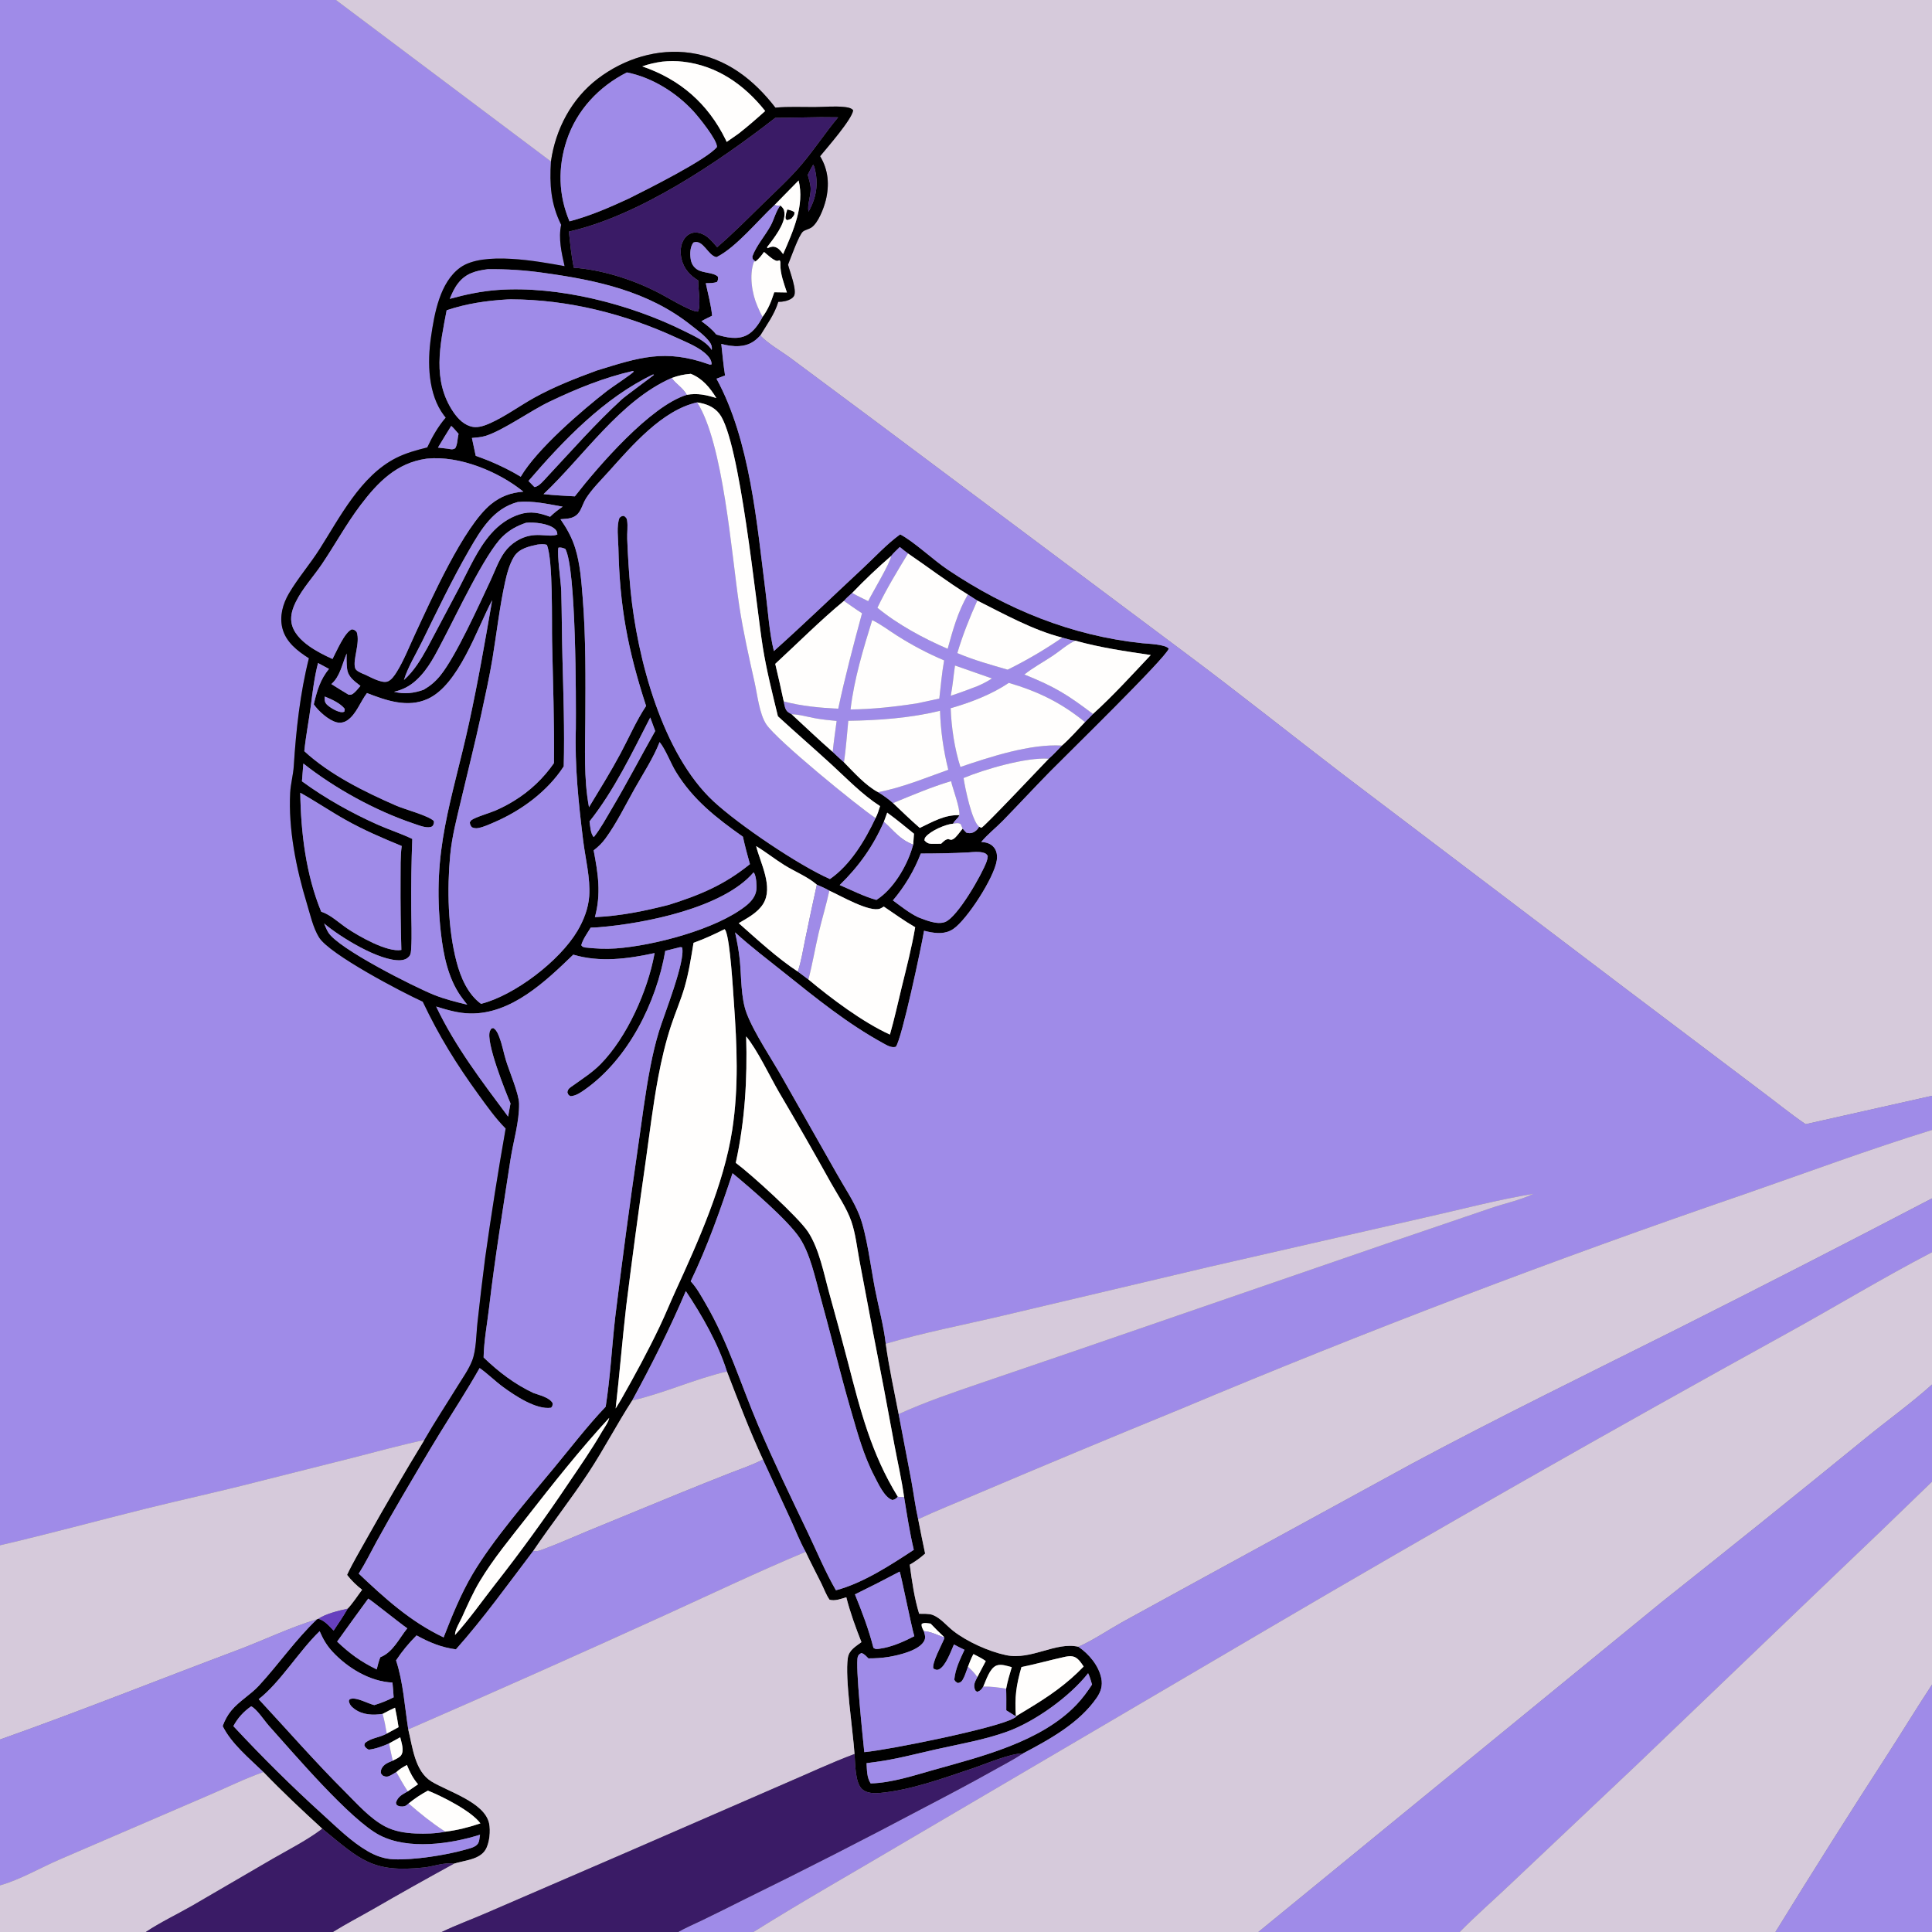 <?xml version="1.0" encoding="utf-8" ?>
<svg xmlns="http://www.w3.org/2000/svg" xmlns:xlink="http://www.w3.org/1999/xlink" width="1024" height="1024">
	<rect width="100%" height="100%" fill="#808080" stroke="none"/>
	<path fill="#9F8BE8" d="M0 0L178.059 0L292.013 85.58C291.241 97.843 291.911 108.07 297.428 119.149C295.865 126.291 297.642 134.041 299.239 141.068C285.166 138.502 256.146 133.072 244.015 141.759C233.058 149.606 230.219 166.348 228.418 178.761C226.484 192.096 226.81 208.934 235.315 220.178C235.617 220.577 235.934 220.966 236.261 221.345C232.214 226.04 229.062 231.541 226.454 237.15C220.737 238.589 215.15 240.083 209.863 242.77C191.151 252.28 180.162 274.161 169.295 291.199C164.232 299.137 157.842 306.517 153.126 314.559C149.896 320.066 148.077 326.588 149.652 332.923C151.486 340.295 157.646 345.023 163.722 348.898C159.079 367.301 156.894 387.043 155.714 405.956C155.418 410.698 154.061 415.355 153.807 420.103C152.779 439.38 157.001 460.394 162.599 478.72C164.394 484.597 165.875 491.646 169.116 496.858C174.704 505.846 213.124 525.941 224.067 530.905C232.733 549.188 241.962 564.075 253.812 580.382C258.231 586.464 262.7 592.783 268.015 598.128C263.99 620.918 260.367 643.776 257.147 666.694C255.67 678.147 254.309 689.614 253.064 701.094C252.376 707.211 252.464 715.436 250.271 721.111C248.405 725.943 245.071 730.54 242.355 734.948C236.551 744.371 230.422 753.662 224.901 763.25C212.23 765.898 199.661 769.432 187.114 772.615L135.557 785.6C116.17 790.598 96.605 794.822 77.181 799.648C51.444 806.043 25.836 813.052 0 819.04L0 0Z"/>
	<path fill="#D6CADB" d="M178.059 0L1024 0L1024 580.797L957.024 595.841C948.598 590.116 940.635 583.53 932.44 577.465L862.06 524.344L712.202 410.746C684.48 389.523 657.173 367.68 629.201 346.795L463.362 222.778L419.408 190.076C414.117 186.137 407.519 182.501 402.943 177.832C406.427 172.017 410.544 166.56 412.503 159.994C413.137 159.978 413.773 159.958 414.405 159.89C416.481 159.669 419.574 158.846 420.776 156.966C422.646 154.04 418.511 143.798 417.685 140.267C419.058 136.854 423.491 124.324 425.619 122.704C426.862 121.758 428.715 121.484 430.025 120.609C433.678 118.17 436.636 110.34 437.664 106.19C439.686 98.03 439.071 90.037 434.674 82.798C438.237 78.437 451.611 63.228 452.189 58.47C452.084 58.343 451.996 58.201 451.874 58.091C450.713 57.042 448.569 56.805 447.072 56.661C442.239 56.197 437.108 56.689 432.25 56.74C425.209 56.814 417.99 56.404 410.986 57.06C399.528 42.217 385.001 30.803 366.005 28.056C348.495 25.525 330.807 31.107 316.867 41.7C302.95 52.274 294.442 68.435 292.013 85.58L178.059 0Z"/>
	<path d="M292.013 85.58C294.442 68.435 302.95 52.274 316.867 41.7C330.807 31.107 348.495 25.525 366.005 28.056C385.001 30.803 399.528 42.217 410.986 57.06C417.99 56.404 425.209 56.814 432.25 56.74C437.108 56.689 442.239 56.197 447.072 56.661C448.569 56.805 450.713 57.042 451.874 58.091C451.996 58.201 452.084 58.343 452.189 58.47C451.611 63.228 438.237 78.437 434.674 82.798C439.071 90.037 439.686 98.03 437.664 106.19C436.636 110.34 433.678 118.17 430.025 120.609C428.715 121.484 426.862 121.758 425.619 122.704C423.491 124.324 419.058 136.854 417.685 140.267C418.511 143.798 422.646 154.04 420.776 156.966C419.574 158.846 416.481 159.669 414.405 159.89C413.773 159.958 413.137 159.978 412.503 159.994C410.544 166.56 406.427 172.017 402.943 177.832C399.781 181.313 396.535 183.144 391.771 183.444C388.578 183.645 385.375 183.104 382.297 182.28C382.913 187.848 383.41 193.46 384.291 198.993L379.754 200.719C397.6 233.472 401.13 277.253 405.786 313.924C407.083 324.14 407.719 335.11 410.177 345.081C426.096 330.855 441.422 315.993 457.06 301.459C463.444 295.526 470.07 288.292 477.102 283.238C484.265 286.926 494.7 296.833 502.351 301.958C533.672 322.941 567.731 336.903 605.334 340.907C608.259 341.219 617.718 341.446 619.456 343.803C618.059 348.594 564.268 401.061 556.468 409.02C548.067 417.592 539.911 426.405 531.534 435.002C527.9 438.731 523.324 442.284 520.071 446.281C520.244 446.291 520.418 446.299 520.591 446.312C523.107 446.495 525.3 447.227 526.91 449.276C528.393 451.165 528.64 453.668 528.307 455.976C526.986 465.142 512.565 487.348 505.34 492.317C501.213 495.154 496.559 494.825 491.891 493.817C491.179 493.662 490.47 493.497 489.763 493.323C488.534 501.025 477.946 550.943 474.796 554.828C472.511 555.493 470.166 554.071 468.208 552.996C448.987 542.438 432.71 529.189 415.692 515.588C406.873 508.539 397.95 501.804 389.601 494.178C390.686 499.097 391.624 503.976 392.124 508.995C392.997 517.765 392.618 528.772 395.709 536.996C399.66 547.512 409.231 561.551 415.026 571.882L443.685 622.394C447.659 629.486 452.53 636.561 455.506 644.113C459.386 653.957 461.637 672.201 463.769 683.198C465.611 692.697 468.382 702.643 469.461 712.223C471.19 724.681 473.915 737.141 476.297 749.497L482.979 784.505C484.234 791.392 485.116 798.388 486.647 805.217C487.82 811.299 489.051 817.369 490.339 823.428C487.813 825.705 485.137 827.623 482.189 829.321C483.334 837.94 484.622 847.014 487.17 855.337C489.4 855.386 492.338 855.167 494.423 855.979C498.555 857.587 501.841 861.786 505.317 864.48C512.671 870.178 524.139 875.366 533.26 877.267C546.648 880.057 559.528 870.05 571.554 872.813C577.161 876.629 582.343 882.773 583.715 889.572C584.485 893.388 583.499 896.606 581.333 899.774C572.104 913.268 556.308 921.915 542.163 929.374C535.653 929.23 522.32 934.993 515.555 937.255C500.115 942.418 482.849 948.793 466.521 950.29C463.426 950.574 459.409 950.535 456.952 948.303C453.106 944.81 453.338 934.661 452.92 929.653C452.069 917.041 447.741 889.377 449.369 878.735C450.011 874.537 453.446 872.744 456.577 870.361C453.49 862.527 450.636 854.762 448.561 846.59C445.787 847.397 442.518 848.74 439.663 847.863C437.87 845.332 436.702 842.027 435.318 839.223C432.562 833.643 429.627 828.147 426.999 822.505C423.907 816.937 421.514 810.716 418.847 804.916L404.378 773.57C397.3 758.276 391.353 742.644 385.299 726.928C380.619 712.084 372.105 697.187 363.499 684.3C355.03 704.232 345.421 723.292 335.067 742.313C327.03 754.74 320.221 767.892 312.08 780.299C302.717 794.57 292.156 807.909 282.643 822.018C269.298 839.567 256.337 857.711 241.655 874.188C233.915 873.172 227.62 870.529 220.788 866.797C216.636 870.941 213.159 875.136 209.923 880.025C213.753 891.713 214.478 904.511 216.39 916.639C218.653 925.882 219.849 938.796 228.663 944.207C237.364 949.548 256.596 955.138 259.187 966.207C260.126 970.218 259.477 977.031 257.23 980.565C253.931 985.757 245.915 986.058 240.585 987.8C235.484 986.964 229.744 989.286 224.628 989.822C197.27 992.69 191.068 985.8 170.818 969.261C160.113 959.479 149.686 949.688 139.624 939.232C132.212 932.048 122.608 924.175 118.019 914.843C119.108 911.897 120.567 909.096 122.576 906.668C126.82 901.538 132.794 898.263 137.302 893.363C147.841 881.909 156.697 868.986 168.015 858.254L168.724 857.971C172.144 858.987 174.411 861.78 176.831 864.252C179.418 860.43 181.992 856.637 184.282 852.625C187.078 849.625 189.445 845.894 191.926 842.609C188.907 840.266 186.286 837.751 183.952 834.724C187.048 828.067 190.993 821.613 194.548 815.179C204.347 797.686 214.467 780.373 224.901 763.25C230.422 753.662 236.551 744.371 242.355 734.948C245.071 730.54 248.405 725.943 250.271 721.111C252.464 715.436 252.376 707.211 253.064 701.094C254.309 689.614 255.67 678.147 257.147 666.694C260.367 643.776 263.99 620.918 268.015 598.128C262.7 592.783 258.231 586.464 253.812 580.382C241.962 564.075 232.733 549.188 224.067 530.905C213.124 525.941 174.704 505.846 169.116 496.858C165.875 491.646 164.394 484.597 162.599 478.72C157.001 460.394 152.779 439.38 153.807 420.103C154.061 415.355 155.418 410.698 155.714 405.956C156.894 387.043 159.079 367.301 163.722 348.898C157.646 345.023 151.486 340.295 149.652 332.923C148.077 326.588 149.896 320.066 153.126 314.559C157.842 306.517 164.232 299.137 169.295 291.199C180.162 274.161 191.151 252.28 209.863 242.77C215.15 240.083 220.737 238.589 226.454 237.15C229.062 231.541 232.214 226.04 236.261 221.345C235.934 220.966 235.617 220.577 235.315 220.178C226.81 208.934 226.484 192.096 228.418 178.761C230.219 166.348 233.058 149.606 244.015 141.759C256.146 133.072 285.166 138.502 299.239 141.068C297.642 134.041 295.865 126.291 297.428 119.149C291.911 108.07 291.241 97.843 292.013 85.58ZM410.492 108.687C401.689 116.844 390.065 131.217 379.779 136.288C375.242 135.592 372.702 126.599 367.524 128.544C365.786 130.804 365.668 134.187 366.019 136.929C366.334 139.386 367.311 141.313 369.377 142.731C372.547 144.908 378.049 144.233 380.495 146.643C380.608 147.99 380.667 148.221 380.053 149.404C378.113 150.149 376.127 150.053 374.076 150.098C375.255 155.768 376.885 161.581 377.434 167.344C375.535 168.278 373.601 169.171 371.776 170.245C374.733 172.395 377.291 174.415 379.614 177.274C384.844 178.886 390.937 180.294 396.04 177.531C399.625 175.589 402.366 171.507 404.194 167.932C407.289 163.711 408.748 159.857 410.374 154.9L417.076 155.012C415.516 150.313 413.505 145.015 413.615 140.018C413.637 139.025 413.711 138.898 413.282 137.958L411.769 138.31C409.473 137.727 406.829 135.014 404.944 133.535C403.58 135.466 402.378 137.03 400.524 138.534C400.341 138.43 400.146 138.345 399.976 138.222C398.865 137.423 398.889 137.234 398.759 135.949C400.857 130.135 405.585 124.936 408.545 119.466C410.202 116.403 411.458 111.397 413.64 108.915C414.968 110.116 415.606 110.896 415.779 112.714C416.348 118.676 409.96 126.531 406.556 131.011L406.766 131.56C407.913 131.089 409.139 130.541 410.408 130.814C412.393 131.24 413.569 132.672 414.719 134.217C414.836 134.374 414.95 134.534 415.066 134.693C420.288 122.791 426.58 108.814 423.276 95.657L410.492 108.687ZM356.002 200.334C328.623 212.357 309.443 241.754 288.087 261.892C293.607 262.5 299.13 262.786 304.674 263.079C317.185 247.016 344.696 215.19 363.996 209.273C369.644 208.256 374.335 209.311 379.699 210.995C376.35 205.51 372.254 200.545 366.129 198.131C362.493 198.396 359.408 199.113 356.002 200.334ZM369.508 213.278C350.949 217.369 334.846 236.344 322.554 250.005C318.627 254.37 313.862 259.075 310.688 263.996C308.091 268.023 308.052 273.008 302.543 274.541C300.805 275.024 298.862 275.012 297.076 275.207C300.411 280.041 303.098 284.815 304.86 290.445C307.501 298.879 308.151 308.211 308.855 316.994C310.541 338.009 310.334 359.624 310.237 380.712C310.165 396.098 309.307 412.7 312.179 427.834C317.898 418.379 323.662 409.127 328.885 399.374C333.289 391.151 337.284 381.898 342.444 374.183C332.733 344.283 328.427 321.627 327.761 290.221C327.669 285.863 326.654 278.393 328.382 274.402C329.406 273.616 329.475 273.47 330.745 273.441C331.752 274.263 332.172 274.506 332.384 275.888C332.849 278.909 332.317 282.513 332.439 285.624C332.777 294.648 333.361 303.662 334.192 312.654C337.67 348.804 351.06 399.638 378.259 424.803C391.81 437.339 423.193 458.547 439.88 465.919C450.747 458.433 458.537 445.322 464.066 433.602C465.131 431.564 465.766 429.447 466.456 427.264C456.852 421.066 448.878 412.672 440.495 405.001C431.173 396.47 421.619 388.197 412.315 379.647C409.361 367.474 406.272 355.327 404.288 342.945C400.624 320.084 392.177 233.25 381.28 219.297C378.311 215.496 374.093 213.953 369.508 213.278ZM481.272 293.348C479.819 292.216 478.3 291.123 476.905 289.923C475.425 291.449 473.588 293.007 472.31 294.683C465.124 300.895 458.234 307.439 451.66 314.294C450.145 315.638 448.613 316.929 447.31 318.486C434.633 328.955 422.991 340.725 410.892 351.856C412.476 358.471 413.975 365.105 415.39 371.758C415.839 373.874 416.01 376.319 417.938 377.62C418.471 377.98 419.027 378.289 419.59 378.596C426.817 385.25 433.942 392.074 441.341 398.533C443.31 400.398 445.264 402.271 447.322 404.038C452.688 409.485 458.642 416.222 465.384 419.874C468.309 421.594 470.765 423.443 473.331 425.654C478.011 430.082 482.634 434.591 487.494 438.821C494.383 435.565 500.594 431.798 508.477 432.05C507.868 433.821 505.959 434.683 505.148 436.561C501.063 436.904 493.244 440.352 490.627 443.567C490.038 444.29 490.107 444.536 489.969 445.411C491.044 446.634 491.976 447.178 493.645 447.24C495.357 447.303 497.112 447.202 498.829 447.188C499.988 446.097 500.909 444.994 502.546 444.712C503.789 445.067 504.136 445.393 505.312 444.689C506.986 443.685 508.864 440.754 510.219 439.194C510.836 439.955 511.532 440.642 512.21 441.347C513.513 441.637 514.471 441.77 515.743 441.228C517.139 440.622 518.275 439.54 518.949 438.176L520.156 438.741C521.649 438.334 551.918 406.186 555.862 402.139C558.347 399.96 560.579 397.558 562.845 395.157C567.148 391.442 571.085 386.82 575.065 382.732L579.313 378.411C590.02 368.683 599.99 357.718 609.922 347.188C596.309 345.143 583.229 343.292 569.93 339.569C567.627 339.368 565.257 338.533 563.016 337.944C547.487 333.985 532.226 325.47 517.99 318.32L512.979 315.096C501.95 308.321 491.939 300.595 481.272 293.348ZM166.309 373.296C167.934 366.436 169.727 360.044 174.383 354.554L168.569 351.425C166.642 358.841 165.728 366.446 164.754 374.034C163.692 382.081 162.092 390.061 161.292 398.143C174.693 410.551 193.356 419.761 210.03 427.025C214.676 429.049 226.787 432.196 229.919 435.108C230.051 435.955 230.061 436.261 229.704 437.08C229.39 437.8 229.026 438.133 228.226 438.331C225.53 439 221.284 437.192 218.735 436.329C198.766 429.569 177.356 417.778 160.788 404.685C160.571 407.828 160.322 410.969 160.042 414.107C172.217 423.034 186.32 430.923 200.107 437.064C206.178 439.768 212.532 441.775 218.522 444.663C218.052 456.908 217.868 469.161 217.969 481.414C217.988 488.443 218.389 495.637 217.938 502.641C217.843 504.117 217.838 505.851 216.78 506.992C215.562 508.306 214.089 508.85 212.322 508.953C201.184 509.602 180.134 496.55 171.77 489.45C172.45 491.053 173.111 492.761 174.026 494.246C179.343 502.878 219.676 523.155 230.076 527.32C235.791 529.608 241.682 531.061 247.649 532.502C246.457 530.986 245.257 529.463 244.151 527.883C237.459 518.319 234.99 505.971 233.697 494.594C228.697 450.575 239.518 424.714 248.591 383.268C253.327 361.634 257.106 339.935 260.86 318.118C252.744 333.266 243.2 362.982 226.654 370.459C215.973 375.286 204.696 371.284 194.508 367.336C191.024 371.826 188.811 378.681 184.004 381.847C182.355 382.932 180.438 383.307 178.506 382.858C174.312 381.886 168.681 376.856 166.309 373.296ZM468.471 435.569C462.767 448.588 455.232 459.177 445.055 469.091C451.354 471.8 457.891 475.145 464.49 476.987C473.421 471.416 480.737 458.97 483.612 449.004L484.011 447.656L484.436 441.892C479.762 438.095 475.123 434.256 470.244 430.722L468.471 435.569ZM432.941 468.9C428.311 464.821 421.159 461.891 415.822 458.582C410.69 455.401 405.942 451.571 400.777 448.47C402.997 457.435 410.048 470.091 404.492 479.062C401.584 483.757 396.152 486.572 391.531 489.301C401.332 497.944 411.976 507.822 422.847 514.949L428.473 519.138C440.606 529.276 457.351 541.836 471.681 548.352C474.038 540.147 475.861 531.707 477.889 523.409C480.476 512.816 483.246 502.205 485.069 491.45C479.349 488.15 473.904 484.195 468.427 480.499C467.812 480.897 467.201 481.282 466.521 481.564C461.015 483.84 445.142 474.527 439.57 472.078C437.468 470.802 435.189 469.884 432.941 468.9ZM389.966 616.329C398.007 622.282 423.227 645.142 428.333 652.99C434.273 662.119 436.648 675.059 439.553 685.517C442.938 697.617 446.217 709.746 449.389 721.904C456.021 747.544 461.764 770.443 475.872 793.329C474.768 794.357 474.512 794.694 473.001 795.042C468.759 793.724 465.41 786.165 463.486 782.488C457.669 771.37 454.383 759.144 450.905 747.149C445.088 727.087 440.25 706.789 434.666 686.67C431.98 676.992 429.365 664.375 423.74 655.993C417.363 646.491 397.609 629.542 388.256 621.83C381.797 641.259 374.977 660.66 366.072 679.122C369.225 682.451 371.569 686.806 373.882 690.762C385.998 711.48 392.634 733.772 401.963 755.701C410.129 774.895 419.255 793.696 428.248 812.511C433.054 822.564 437.469 833.268 443.062 842.89C457.384 839.085 472.027 829.545 484.337 821.436C482.157 812.315 480.717 802.867 479.211 793.609C477.948 784.366 475.809 775.214 474.093 766.045C470.416 745.936 466.603 725.852 462.654 705.794L455.517 668.032C454.246 661.272 453.453 653.748 451.192 647.252C448.744 640.217 443.98 633.335 440.338 626.816C431.37 610.672 422.194 594.646 412.81 578.741C407.957 570.349 401.37 556.406 395.489 549.319C396.139 572.061 394.841 594.044 389.966 616.329ZM493.246 860.547C491.734 860.38 489.874 859.862 488.524 860.704C488.258 862.133 489.03 863.275 489.634 864.524C490.211 866.569 490.834 868.016 489.675 869.991C486.81 874.872 476.318 877.312 471.023 878.189C467.508 878.77 463.833 878.983 460.27 878.975C459.091 877.841 458.144 876.554 456.538 876.149C455.49 876.775 455.051 876.923 454.644 878.162C453.238 882.44 457.345 921.294 458.091 928.677C470.998 927.487 527.96 916.031 537.21 910.755C537.718 910.465 538.218 910.184 538.716 909.878L533.347 906.505C533.347 902.691 533.419 898.86 533.274 895.049C533.994 891.15 535.112 887.416 536.259 883.624C533.794 883.023 530.519 881.76 528.054 882.817C524.499 884.342 522.655 890.561 521.134 893.958C520.235 895.412 519.565 896.2 517.907 896.723C517.222 896.233 516.999 896.229 516.692 895.381C515.772 892.843 516.908 891.167 517.987 888.931L522.484 880.391C520.407 878.938 518.204 877.828 515.951 876.683C514.756 878.818 513.928 881.069 513.06 883.348C512.217 885.531 511.476 888.209 510.31 890.201C509.6 891.412 509.051 891.727 507.736 892.054C506.62 891.444 506.402 891.369 505.79 890.274C506.367 884.406 508.782 879.696 511.193 874.417C509.287 873.566 507.457 872.569 505.611 871.595C504.075 875.056 501.184 883.286 497.598 884.819C496.38 885.34 495.793 884.87 494.702 884.365C493.765 881.526 499.187 871.693 500.475 868.479L500.332 867.585C497.899 865.296 495.532 862.984 493.246 860.547ZM202.79 908.401C197.538 909.165 192.172 909.004 187.728 905.677C186.192 904.527 185.229 903.425 184.887 901.498C185.349 900.69 185.135 900.668 185.903 900.442C189.084 899.507 194.953 902.916 198.371 903.742C201.979 902.652 205.283 901.319 208.642 899.607C208.453 897.002 208.314 894.384 208.005 891.791C196.058 891.264 184.19 884.019 176.225 875.42C173.159 872.11 171.177 868.683 169.415 864.56C158.466 875.102 148.504 891.747 137.102 900.607C152.396 917.072 167.101 933.934 183.022 949.818C189.335 956.117 195.911 963.626 203.811 967.907C208.797 970.609 214.696 971.57 220.303 971.79C225.364 971.989 231.052 971.881 236.01 970.827C242.574 970.036 248.378 968.512 254.626 966.434C249.913 959.919 234.42 952.109 226.789 949.067C223.211 950.994 219.701 953.279 216.572 955.874C215.833 956.529 215.243 957.138 214.24 957.357C213.085 957.61 211.565 957.525 210.568 956.86C209.939 956.44 210.03 956.102 209.868 955.423C210.907 952.104 213.32 951.11 216.127 949.455L221.576 945.708C218.843 942.521 217.25 939.304 215.671 935.465C213.615 936.606 211.792 937.628 210.057 939.249L208.177 940.346C206.903 941.089 205.721 941.897 204.149 941.571C202.778 941.287 202.533 940.853 201.846 939.769C201.861 938.987 201.863 938.261 202.197 937.534C203.354 935.021 205.794 934.201 208.159 933.191C209.469 932.502 211.772 931.551 212.601 930.326C214.362 927.726 212.756 923.617 212.13 920.782L206.225 924.046C202.916 925.536 199.053 926.953 195.434 927.36C194.555 926.879 194.037 926.606 193.457 925.753C192.911 924.949 193.176 924.818 193.382 923.946C196.22 921.249 200.986 920.955 204.471 919.118C204.643 919.028 204.813 918.933 204.984 918.841L211.25 915.441C210.762 911.959 210.096 908.543 209.374 905.103C207.12 906.11 204.961 907.231 202.79 908.401ZM351.025 32.665C347.345 33.163 343.914 33.935 340.41 35.187C360.442 42.048 375.186 54.851 384.602 73.998C384.8 74.4 384.985 74.807 385.164 75.218L391.403 70.867C396.312 67.048 400.939 62.986 405.565 58.833C394.546 44.923 380.049 34.764 362.042 32.696C358.447 32.284 354.621 32.283 351.025 32.665ZM332.254 38.391C317.369 45.908 305.687 58.41 300.398 74.285C295.622 88.621 295.944 103.378 301.851 117.316C312.866 114.401 322.821 110.06 333.128 105.302C342.31 100.728 374.727 84.561 380.007 77.905C380.169 74.098 370.202 61.859 367.408 58.837C358.303 48.989 345.538 40.992 332.254 38.391ZM425.777 62.252L410.873 62.484C381.016 85.741 338.765 114.377 301.535 122.742C302.168 129.169 302.862 135.56 304.107 141.906C318.295 142.862 334.341 147.816 347.133 154.23C351.959 156.401 365.914 165.337 369.925 165.141C371.69 161.792 369.921 152.772 370.071 148.642C365.691 145.978 362.531 142.496 361.26 137.411C360.383 133.9 360.57 129.756 362.641 126.673C363.847 124.878 365.609 123.577 367.784 123.295C370.368 122.959 373.073 124.165 375.064 125.74C376.926 127.215 378.511 129.261 380.108 131.013C388.686 123.655 396.67 115.537 404.75 107.639C411.522 101.018 418.589 94.576 424.727 87.352C431.616 79.243 437.445 70.28 444.239 62.17C438.086 62.047 431.93 62.075 425.777 62.252ZM430.994 87.278C430.007 89.052 428.975 90.811 428.118 92.651C428.74 94.993 429.625 97.607 429.678 100.033C429.767 104.056 427.784 108.333 428.517 112.205C432.72 104.84 433.888 97.437 431.776 89.137C431.59 88.408 431.399 87.905 430.994 87.278ZM258.536 142.687C252.246 143.491 247.031 144.788 242.889 150.031C240.859 152.601 239.603 155.381 238.404 158.401C246.792 156.104 255.082 154.328 263.789 153.698C295.838 151.381 334.113 161.207 362.748 175.517C367.718 178.048 374.156 180.671 377.253 185.505C377.493 183.922 377.088 182.644 376.172 181.348C373.756 177.932 369.518 174.967 366.233 172.354C343.608 154.355 316.22 148.492 288.314 144.649C278.455 143.214 268.498 142.558 258.536 142.687ZM268.883 158.712C257.754 159.368 247.362 160.894 236.739 164.441C233.226 182.872 228.931 201.616 240.302 218.403C242.761 222.032 246.236 225.587 250.774 226.282C253.791 226.743 257.144 225.492 259.864 224.266C267.933 220.63 275.458 215.067 283.226 210.759C293.634 204.987 305.195 200.462 316.359 196.372C338.846 189.424 352.464 184.851 375.515 193.017C376.46 193.352 376.083 193.269 377.164 193.12C377.176 191.262 376.279 189.815 375.037 188.487C370.996 184.166 364.217 181.59 358.93 179.142C331.388 166.391 301.226 158.758 270.748 158.649C270.119 158.646 269.51 158.674 268.883 158.712ZM335.482 196.616C320.055 200.129 305.53 206.063 291.288 212.869C281.027 217.772 266.678 228.144 257.345 231.041C255.056 231.751 252.505 231.924 250.121 232.132L252.144 241.594C254.471 242.467 256.827 243.293 259.129 244.227C264.94 246.663 270.619 249.385 275.999 252.677C284.588 238.029 308.328 217.603 321.867 207.104C324.321 205.201 334.772 198.351 335.916 196.956L335.482 196.616ZM346.15 198.468C320.19 210.857 298.669 233.329 280.098 254.923L283.25 258.132C285.566 258.059 288.587 254.254 290.15 252.585C303.14 238.707 315.474 224.604 329.521 211.715C331.669 209.743 346.406 199.022 346.621 198.664L346.15 198.468ZM239.158 225.733C236.774 229.541 234.43 233.375 232.128 237.233L237.281 237.823C239.028 238.083 239.727 238.489 241.282 237.576C242.601 235.374 242.384 232.446 243.064 229.972C241.809 228.587 240.565 226.948 239.158 225.733ZM225.845 243.151C210.206 245.379 200.23 255.617 191.042 267.779C183.499 277.762 177.545 288.752 170.552 299.092C166.134 305.624 160.23 311.975 156.782 319.027C155.164 322.335 153.915 325.959 154.436 329.688C155.199 335.145 159.553 339.418 163.856 342.463C167.7 345.184 171.955 347.337 176.239 349.271C178.37 345.288 182.6 335.097 186.508 333.55C187.936 333.816 188.021 333.937 189.057 334.973C191.077 340.826 186.798 349.714 188.255 354.159C188.672 355.433 190.539 356.278 191.668 356.805C192.452 357.172 192.468 357.164 193.168 357.419C196.2 358.776 201.999 362.183 205.212 361.27C207.317 360.672 209.111 358.001 210.191 356.27C214.031 350.116 216.87 342.802 219.941 336.222C228.268 318.383 245.667 279.057 260.237 267.232C265.385 263.054 270.766 261.106 277.385 260.588C264.418 250.026 243.554 241.382 226.556 243.073L225.845 243.151ZM274.397 266.083C261.503 269.533 254.937 280.619 248.652 291.513C239.548 307.296 231.659 323.847 223.634 340.199C220.521 346.544 216.134 353.675 214.095 360.411C219.559 355.516 222.98 349.679 226.523 343.325L243.594 311.129C248.663 301.519 253.051 291.094 260.278 282.858C264.32 278.252 269.43 274.526 275.303 272.644C281.258 270.736 285.909 271.824 291.547 273.901C293.687 271.814 295.747 270.218 298.236 268.549C290.336 267.153 282.46 265.294 274.397 266.083ZM278.792 277.087C273.961 278.735 270.028 280.866 266.33 284.428C257.233 293.186 241.825 325.925 235.05 338.759C230.985 346.46 227.219 354.477 220.695 360.464C217.132 363.733 213.532 365.547 208.837 366.669C214.301 368.001 219.363 367.475 224.607 365.543C228.179 363.447 230.865 361.174 233.468 357.929C241.843 347.487 253.858 320.723 259.937 307.788C262.18 303.015 264.255 297.072 267.316 292.805C269.064 290.351 271.291 288.276 273.863 286.706C283.39 280.905 290.364 285.33 295.422 283.301C295.268 281.959 295.137 281.302 294.092 280.368C290.777 277.403 283.018 276.653 278.792 277.087ZM284.94 288.621C280.343 289.608 275.148 290.733 272.471 295.026C270.044 298.917 268.655 304.133 267.681 308.578C264.802 321.719 263.256 335.398 261.08 348.689C259.44 358.704 257.202 368.65 255.07 378.571C251.777 393.889 247.895 409.05 244.314 424.299C242.049 433.948 239.546 443.317 238.611 453.234C236.915 471.238 237.381 492.172 241.955 509.696C244.098 517.905 247.895 526.923 254.962 532.058C272.805 527.512 296.569 509.345 306.018 493.451C309.312 487.909 311.848 481.457 312.296 474.976C312.962 465.329 310.234 454.912 309.061 445.332C306.647 425.623 304.577 406.045 305.207 386.157C305.321 370.818 305.395 301.057 299.609 290.888C298.374 290.482 297.27 289.959 295.961 290.309C295.177 294.283 297.323 308.114 297.473 313.401C297.802 325.049 297.799 336.712 298.1 348.365C298.598 367.636 299.296 386.897 298.793 406.177C290.223 419.44 276.261 429.676 261.883 435.847C259.265 436.97 256.4 438.318 253.585 438.859C252.27 439.112 251.399 438.996 250.143 438.482C249.318 437.428 249.185 437.237 249.009 435.921C249.265 435.535 249.426 435.064 249.779 434.762C251.555 433.239 259.836 430.811 262.559 429.621C265.991 428.132 269.312 426.398 272.496 424.434C280.844 419.318 288.034 412.518 293.605 404.467C293.847 382.954 293.092 361.652 292.62 340.158C292.394 329.873 293.194 296.781 289.84 288.787C288.188 288.237 286.637 288.478 284.94 288.621ZM183.759 346.37C181.312 351.9 180.352 358.466 175.627 362.566C178.671 364.451 181.69 366.434 184.793 368.218C186.187 368.367 186.736 368.046 187.795 367.11C188.966 366.075 190.012 364.717 191.041 363.539C187.696 360.906 184.431 358.826 183.938 354.223C183.665 351.665 183.642 348.939 183.759 346.37ZM172.065 369.168C172.121 371.257 171.93 372.277 173.6 373.756C175.307 375.268 179.092 377.545 181.431 377.473C181.874 377.459 182.126 377.334 182.515 377.186L182.734 375.739C180.382 372.71 175.594 370.537 172.065 369.168ZM344.642 380.287C335.057 398.93 325.546 418.914 312.454 435.374C312.824 437.729 312.989 441.987 314.732 443.683C318.409 439.051 321.206 433.782 324.219 428.709C332.265 415.16 339.52 401.168 347.275 387.454L344.642 380.287ZM349.606 393.318C346.254 401.873 340.827 410.097 336.318 418.123C331.43 426.823 326.847 436.258 320.987 444.309C319.165 446.813 317.122 448.834 314.645 450.703C317.011 463.095 318.676 473.698 315.316 486.108C328.672 485.508 341.656 482.878 354.576 479.557C371.164 474.317 383.779 469.069 397.481 458.018C396.095 453.189 394.847 448.385 393.757 443.478C379.76 433.574 367.401 424.009 358.281 409.128C355.458 404.522 352.79 397.218 349.606 393.318ZM159.152 420.176C159.455 441.249 162.158 463.607 170.245 483.217C175.116 484.746 179.649 489.128 183.905 492.004C190.021 496.138 205.171 504.868 212.723 503.499C212.369 491.004 212.225 478.504 212.291 466.004C212.346 460.197 212.133 454.148 212.917 448.396C202.731 444.214 192.858 439.983 183.232 434.587C175.072 430.014 167.308 424.724 159.152 420.176ZM513.302 451.782C504.874 452.259 496.475 452.36 488.035 452.392C484.536 461.442 479.541 469.84 473.258 477.233C477.546 480.397 481.835 483.847 486.648 486.179C490.654 487.689 496.74 490.337 500.972 488.651C507.596 486.012 520.459 463.526 522.973 456.522C523.314 455.573 523.455 454.693 523.541 453.695C522.804 452.564 522.397 452.248 521.068 451.905C518.601 451.267 515.818 451.609 513.302 451.782ZM399.378 462.405C383.286 481.249 341.657 489.475 317.588 491.44C316.086 491.568 314.58 491.642 313.072 491.662C311.289 494.64 309.017 497.626 308.08 500.977C308.832 502.013 308.975 501.844 310.144 502.188C315.633 502.791 320.918 503.083 326.433 502.683C346.302 501.241 379.611 492.633 395.372 480.091C398.027 477.978 400.463 475.193 400.883 471.689C401.141 469.536 400.864 464.602 399.719 462.743C399.635 462.607 399.492 462.518 399.378 462.405ZM384.04 492.49C378.657 495.177 373.26 497.685 367.587 499.719C366.299 507.59 365.072 515.533 362.848 523.207C360.853 530.092 357.951 536.717 355.707 543.526C352.775 552.425 350.602 561.724 348.872 570.929C346.049 585.956 344.237 601.319 342.088 616.463C338.46 641.647 335.072 666.866 331.923 692.114C329.825 710.234 328.389 728.409 326.304 746.529L329.169 741.82C336.397 729.118 343.451 716.113 349.73 702.914C352.651 696.774 355.201 690.457 358.033 684.275C370.114 657.898 383.692 627.634 388.104 598.874C391.581 576.21 390.613 554.009 388.976 531.251C388.483 524.392 387.026 499.073 384.672 493.479C384.44 492.928 384.368 492.888 384.04 492.49ZM360.265 502.062L352.621 503.969C347.892 531.415 332.952 561.411 309.808 577.638C307.54 579.228 305.266 580.773 302.44 581.013C301.148 580.371 301.253 580.292 300.718 578.928C301.021 576.973 302.126 576.495 303.702 575.366C308.734 571.762 313.949 568.448 318.326 564.003C332.294 549.819 343.269 525.183 346.85 505.695L346.946 505.15C332.773 508.227 317.987 510.205 303.844 505.989C289.154 520.155 271.07 537.539 249.225 537.16C242.966 537.051 237.116 535.317 231.179 533.486C241.353 554.841 255.267 572.966 269.302 591.819L270.579 584.823C268.044 578.918 257.233 551.976 259.686 546.441C259.939 545.87 260.188 545.558 260.532 545.067C261.658 544.897 261.29 544.72 262.079 545.35C263.367 546.379 264.029 548.139 264.61 549.625C266.206 553.705 266.93 558.013 268.211 562.177C269.962 567.871 275.037 579.707 275.129 584.943C275.298 594.569 272.035 604.967 270.583 614.482C266.593 640.614 262.32 666.642 259.245 692.907C258.231 701.57 256.47 710.785 256.322 719.48C264.25 727.126 272.75 733.617 282.753 738.328C285.947 739.494 291.213 740.649 292.932 743.724C292.829 744.99 292.929 745.195 292.095 746.123C284.205 747.307 272.828 739.661 266.712 735.188C262.395 732.031 258.56 728.148 254.213 725.087C247.546 736.848 240.195 748.112 233.121 759.621C226.276 770.76 219.693 782.119 213.044 793.379C208.438 801.223 203.942 809.131 199.558 817.101C196.47 822.781 193.614 828.615 190.137 834.068C204.149 847.295 217.487 859.461 235.122 867.86C239.561 856.496 244.283 844.793 250.511 834.275C261.253 816.135 279.842 794.66 293.548 778.118C302.544 767.261 311.314 755.779 321.031 745.576C323.485 729.875 324.294 713.745 326.101 697.937C329.718 668.385 333.67 638.874 337.955 609.412C340.14 594.617 341.895 579.658 344.788 564.984C346.004 558.813 347.405 552.766 349.238 546.746C351.951 537.836 363.398 509.451 361.534 502.143C361.117 502.089 360.678 501.971 360.265 502.062ZM322.879 751.519C307.456 768.226 293.057 786.444 279.069 804.353C270.579 815.224 261.505 826.125 254.379 837.962C250.703 844.07 247.838 850.602 244.907 857.088C243.811 859.515 241.318 863.574 241.183 866.114C241.175 866.259 241.2 866.404 241.209 866.549C248.707 858.285 255.193 849.038 262.042 840.239C275.837 822.674 288.963 804.593 301.39 786.035C307.45 777.078 313.573 768.303 318.993 758.934C320.07 757.073 322.611 753.595 322.879 751.519ZM476.819 832.995C468.992 837.147 461.096 841.166 453.135 845.053C456.89 854.267 460.477 863.711 462.931 873.368C464.112 874.269 464.921 874.036 466.38 873.832C472.627 872.958 479.054 870.103 484.608 867.215C483.122 862.524 477.457 833.912 476.819 832.995ZM195.173 847.293C189.638 854.859 184.142 862.454 178.686 870.077C185.328 876.411 191.352 880.814 199.667 884.824C200.192 882.608 200.738 880.496 201.573 878.368C208.326 875.696 211.475 868.435 215.877 863.051C212.528 860.788 196.029 847.576 195.173 847.293ZM564.597 878.119C556.834 879.825 549.178 881.96 541.395 883.578C538.626 893.24 537.719 899.613 538.444 909.669L544.75 905.857C555.793 899.199 565.371 892.668 574.362 883.289C572.965 881.26 571.203 878.384 568.521 877.93C567.153 877.699 565.935 877.882 564.597 878.119ZM576.718 886.851C567.154 899.08 548.751 912.348 534.057 917.708C522.047 922.09 509.107 924.289 496.656 927.066C485.61 929.53 474.352 932.6 463.12 934.003L459.292 934.508C459.528 938.177 459.395 942.069 461.463 945.247C472.651 944.965 484.28 941.06 495.002 938.053C520.313 930.953 551.586 923.263 570.403 903.692C573.601 900.366 576.297 896.707 578.809 892.848C578.185 890.865 577.686 888.688 576.718 886.851ZM133.105 904.389C129.07 907.213 126.033 910.542 123.688 914.882C139.069 931.392 154.723 946.938 171.452 962.081C178.773 968.707 186.198 976.117 194.775 981.098C199.196 983.666 203.605 985.268 208.777 985.473C219.45 985.894 236.252 983.308 246.629 980.357C248.789 979.703 252.009 979.139 253.33 977.124C254.016 976.076 254.098 974.652 254.278 973.442L254.433 972.433C238.792 977.372 216.497 980.601 201.272 972.738C185.677 964.683 155.417 929.032 142.518 914.683C140.281 912.195 135.911 905.525 133.105 904.389Z"/>
	<path fill="#FFFEFD" d="M340.41 35.187C343.914 33.935 347.345 33.163 351.025 32.665C354.621 32.283 358.447 32.284 362.042 32.696C380.049 34.764 394.546 44.923 405.565 58.833C400.939 62.986 396.312 67.048 391.403 70.867L385.164 75.218C384.985 74.807 384.8 74.4 384.602 73.998C375.186 54.851 360.442 42.048 340.41 35.187Z"/>
	<path fill="#9F8BE8" d="M301.851 117.316C295.944 103.378 295.622 88.621 300.398 74.285C305.687 58.41 317.369 45.908 332.254 38.391C345.538 40.992 358.303 48.989 367.408 58.837C370.202 61.859 380.169 74.098 380.007 77.905C374.727 84.561 342.31 100.728 333.128 105.302C322.821 110.06 312.866 114.401 301.851 117.316Z"/>
	<path fill="#3A1B66" d="M410.873 62.484L425.777 62.252C431.93 62.075 438.086 62.047 444.239 62.17C437.445 70.28 431.616 79.243 424.727 87.352C418.589 94.576 411.522 101.018 404.75 107.639C396.67 115.537 388.686 123.655 380.108 131.013C378.511 129.261 376.926 127.215 375.064 125.74C373.073 124.165 370.368 122.959 367.784 123.295C365.609 123.577 363.847 124.878 362.641 126.673C360.57 129.756 360.383 133.9 361.26 137.411C362.531 142.496 365.691 145.978 370.071 148.642C369.921 152.772 371.69 161.792 369.925 165.141C365.914 165.337 351.959 156.401 347.133 154.23C334.341 147.816 318.295 142.862 304.107 141.906C302.862 135.56 302.168 129.169 301.535 122.742C338.765 114.377 381.016 85.741 410.873 62.484Z"/>
	<path fill="#3A1B66" d="M428.118 92.651C428.975 90.811 430.007 89.052 430.994 87.278C431.399 87.905 431.59 88.408 431.776 89.137C433.888 97.437 432.72 104.84 428.517 112.205C427.784 108.333 429.767 104.056 429.678 100.033C429.625 97.607 428.74 94.993 428.118 92.651Z"/>
	<path fill="#FFFEFD" d="M410.492 108.687L423.276 95.657C426.58 108.814 420.288 122.791 415.066 134.693C414.95 134.534 414.836 134.374 414.719 134.217C413.569 132.672 412.393 131.24 410.408 130.814C409.139 130.541 407.913 131.089 406.766 131.56L406.556 131.011C409.96 126.531 416.348 118.676 415.779 112.714C415.606 110.896 414.968 110.116 413.64 108.915C412.493 109.188 411.627 108.909 410.492 108.687ZM417.34 111.112C416.814 112.812 416.294 114.226 416.496 116.018L417.167 116.599C418.109 116.391 418.585 116.247 419.442 115.755C420.399 114.527 421.054 114.116 421.052 112.528C419.845 111.68 418.745 111.435 417.34 111.112Z"/>
	<path fill="#9F8BE8" d="M374.076 150.098C376.127 150.053 378.113 150.149 380.053 149.404C380.667 148.221 380.608 147.99 380.495 146.643C378.049 144.233 372.547 144.908 369.377 142.731C367.311 141.313 366.334 139.386 366.019 136.929C365.668 134.187 365.786 130.804 367.524 128.544C372.702 126.599 375.242 135.592 379.779 136.288C390.065 131.217 401.689 116.844 410.492 108.687C411.627 108.909 412.493 109.188 413.64 108.915C411.458 111.397 410.202 116.403 408.545 119.466C405.585 124.936 400.857 130.135 398.759 135.949C398.889 137.234 398.865 137.423 399.976 138.222C400.146 138.345 400.341 138.43 400.524 138.534L399.651 138.644C396.944 145.616 398.539 155.688 401.487 162.366C402.313 164.237 403.131 166.183 404.194 167.932C402.366 171.507 399.625 175.589 396.04 177.531C390.937 180.294 384.844 178.886 379.614 177.274C377.291 174.415 374.733 172.395 371.776 170.245C373.601 169.171 375.535 168.278 377.434 167.344C376.885 161.581 375.255 155.768 374.076 150.098Z"/>
	<path d="M419.442 115.755C418.585 116.247 418.109 116.391 417.167 116.599L416.496 116.018C416.294 114.226 416.814 112.812 417.34 111.112C418.745 111.435 419.845 111.68 421.052 112.528C421.054 114.116 420.399 114.527 419.442 115.755Z"/>
	<path fill="#FFFEFD" d="M400.524 138.534C402.378 137.03 403.58 135.466 404.944 133.535C406.829 135.014 409.473 137.727 411.769 138.31L413.282 137.958C413.711 138.898 413.637 139.025 413.615 140.018C413.505 145.015 415.516 150.313 417.076 155.012L410.374 154.9C408.748 159.857 407.289 163.711 404.194 167.932C403.131 166.183 402.313 164.237 401.487 162.366C398.539 155.688 396.944 145.616 399.651 138.644L400.524 138.534Z"/>
	<path fill="#9F8BE8" d="M238.404 158.401C239.603 155.381 240.859 152.601 242.889 150.031C247.031 144.788 252.246 143.491 258.536 142.687C268.498 142.558 278.455 143.214 288.314 144.649C316.22 148.492 343.608 154.355 366.233 172.354C369.518 174.967 373.756 177.932 376.172 181.348C377.088 182.644 377.493 183.922 377.253 185.505C374.156 180.671 367.718 178.048 362.748 175.517C334.113 161.207 295.838 151.381 263.789 153.698C255.082 154.328 246.792 156.104 238.404 158.401Z"/>
	<path fill="#9F8BE8" d="M236.739 164.441C247.362 160.894 257.754 159.368 268.883 158.712C269.51 158.674 270.119 158.646 270.748 158.649C301.226 158.758 331.388 166.391 358.93 179.142C364.217 181.59 370.996 184.166 375.037 188.487C376.279 189.815 377.176 191.262 377.164 193.12C376.083 193.269 376.46 193.352 375.515 193.017C352.464 184.851 338.846 189.424 316.359 196.372C305.195 200.462 293.634 204.987 283.226 210.759C275.458 215.067 267.933 220.63 259.864 224.266C257.144 225.492 253.791 226.743 250.774 226.282C246.236 225.587 242.761 222.032 240.302 218.403C228.931 201.616 233.226 182.872 236.739 164.441Z"/>
	<path fill="#9F8BE8" d="M382.297 182.28C385.375 183.104 388.578 183.645 391.771 183.444C396.535 183.144 399.781 181.313 402.943 177.832C407.519 182.501 414.117 186.137 419.408 190.076L463.362 222.778L629.201 346.795C657.173 367.68 684.48 389.523 712.202 410.746L862.06 524.344L932.44 577.465C940.635 583.53 948.598 590.116 957.024 595.841L1024 580.797L1024 598.912C990.658 609.203 957.873 621.419 924.903 632.84C823.905 667.477 724.101 705.503 625.661 746.854C589.379 761.693 553.197 776.778 517.119 792.106C507.012 796.482 496.614 800.557 486.647 805.217C485.116 798.388 484.234 791.392 482.979 784.505L476.297 749.497C490.434 743.077 504.982 738.129 519.651 733.11L569.493 716.099L734.257 659.366L790.183 640.329C797.605 637.778 805.697 636.166 812.743 632.734C793.38 635.975 774.151 641.094 754.989 645.383L640.949 671.457L531.194 697.397C510.65 702.25 489.708 706.228 469.461 712.223C468.382 702.643 465.611 692.697 463.769 683.198C461.637 672.201 459.386 653.957 455.506 644.113C452.53 636.561 447.659 629.486 443.685 622.394L415.026 571.882C409.231 561.551 399.66 547.512 395.709 536.996C392.618 528.772 392.997 517.765 392.124 508.995C391.624 503.976 390.686 499.097 389.601 494.178C397.95 501.804 406.873 508.539 415.692 515.588C432.71 529.189 448.987 542.438 468.208 552.996C470.166 554.071 472.511 555.493 474.796 554.828C477.946 550.943 488.534 501.025 489.763 493.323C490.47 493.497 491.179 493.662 491.891 493.817C496.559 494.825 501.213 495.154 505.34 492.317C512.565 487.348 526.986 465.142 528.307 455.976C528.64 453.668 528.393 451.165 526.91 449.276C525.3 447.227 523.107 446.495 520.591 446.312C520.418 446.299 520.244 446.291 520.071 446.281C523.324 442.284 527.9 438.731 531.534 435.002C539.911 426.405 548.067 417.592 556.468 409.02C564.268 401.061 618.059 348.594 619.456 343.803C617.718 341.446 608.259 341.219 605.334 340.907C567.731 336.903 533.672 322.941 502.351 301.958C494.7 296.833 484.265 286.926 477.102 283.238C470.07 288.292 463.444 295.526 457.06 301.459C441.422 315.993 426.096 330.855 410.177 345.081C407.719 335.11 407.083 324.14 405.786 313.924C401.13 277.253 397.6 233.472 379.754 200.719L384.291 198.993C383.41 193.46 382.913 187.848 382.297 182.28Z"/>
	<path fill="#9F8BE8" d="M250.121 232.132C252.505 231.924 255.056 231.751 257.345 231.041C266.678 228.144 281.027 217.772 291.288 212.869C305.53 206.063 320.055 200.129 335.482 196.616L335.916 196.956C334.772 198.351 324.321 205.201 321.867 207.104C308.328 217.603 284.588 238.029 275.999 252.677C270.619 249.385 264.94 246.663 259.129 244.227C256.827 243.293 254.471 242.467 252.144 241.594L250.121 232.132Z"/>
	<path fill="#FFFEFD" d="M356.002 200.334C359.408 199.113 362.493 198.396 366.129 198.131C372.254 200.545 376.35 205.51 379.699 210.995C374.335 209.311 369.644 208.256 363.996 209.273C361.946 205.491 358.42 203.743 356.002 200.334Z"/>
	<path fill="#9F8BE8" d="M280.098 254.923C298.669 233.329 320.19 210.857 346.15 198.468L346.621 198.664C346.406 199.022 331.669 209.743 329.521 211.715C315.474 224.604 303.14 238.707 290.15 252.585C288.587 254.254 285.566 258.059 283.25 258.132L280.098 254.923Z"/>
	<path fill="#9F8BE8" d="M288.087 261.892C309.443 241.754 328.623 212.357 356.002 200.334C358.42 203.743 361.946 205.491 363.996 209.273C344.696 215.19 317.185 247.016 304.674 263.079C299.13 262.786 293.607 262.5 288.087 261.892Z"/>
	<path fill="#9F8BE8" d="M297.076 275.207C298.862 275.012 300.805 275.024 302.543 274.541C308.052 273.008 308.091 268.023 310.688 263.996C313.862 259.075 318.627 254.37 322.554 250.005C334.846 236.344 350.949 217.369 369.508 213.278C383.408 234.824 387.728 293.999 391.828 321.1C393.888 334.722 396.941 348.212 399.949 361.649C401.412 368.185 402.468 378.292 406.108 383.852C411.602 392.243 454.788 427.467 464.066 433.602C458.537 445.322 450.747 458.433 439.88 465.919C423.193 458.547 391.81 437.339 378.259 424.803C351.06 399.638 337.67 348.804 334.192 312.654C333.361 303.662 332.777 294.648 332.439 285.624C332.317 282.513 332.849 278.909 332.384 275.888C332.172 274.506 331.752 274.263 330.745 273.441C329.475 273.47 329.406 273.616 328.382 274.402C326.654 278.393 327.669 285.863 327.761 290.221C328.427 321.627 332.733 344.283 342.444 374.183C337.284 381.898 333.289 391.151 328.885 399.374C323.662 409.127 317.898 418.379 312.179 427.834C309.307 412.7 310.165 396.098 310.237 380.712C310.334 359.624 310.541 338.009 308.855 316.994C308.151 308.211 307.501 298.879 304.86 290.445C303.098 284.815 300.411 280.041 297.076 275.207Z"/>
	<path fill="#FFFEFD" d="M369.508 213.278C374.093 213.953 378.311 215.496 381.28 219.297C392.177 233.25 400.624 320.084 404.288 342.945C406.272 355.327 409.361 367.474 412.315 379.647C421.619 388.197 431.173 396.47 440.495 405.001C448.878 412.672 456.852 421.066 466.456 427.264C465.766 429.447 465.131 431.564 464.066 433.602C454.788 427.467 411.602 392.243 406.108 383.852C402.468 378.292 401.412 368.185 399.949 361.649C396.941 348.212 393.888 334.722 391.828 321.1C387.728 293.999 383.408 234.824 369.508 213.278Z"/>
	<path fill="#9F8BE8" d="M232.128 237.233C234.43 233.375 236.774 229.541 239.158 225.733C240.565 226.948 241.809 228.587 243.064 229.972C242.384 232.446 242.601 235.374 241.282 237.576C239.727 238.489 239.028 238.083 237.281 237.823L232.128 237.233Z"/>
	<path fill="#9F8BE8" d="M176.239 349.271C171.955 347.337 167.7 345.184 163.856 342.463C159.553 339.418 155.199 335.145 154.436 329.688C153.915 325.959 155.164 322.335 156.782 319.027C160.23 311.975 166.134 305.624 170.552 299.092C177.545 288.752 183.499 277.762 191.042 267.779C200.23 255.617 210.206 245.379 225.845 243.151L226.556 243.073C243.554 241.382 264.418 250.026 277.385 260.588C270.766 261.106 265.385 263.054 260.237 267.232C245.667 279.057 228.268 318.383 219.941 336.222C216.87 342.802 214.031 350.116 210.191 356.27C209.111 358.001 207.317 360.672 205.212 361.27C201.999 362.183 196.2 358.776 193.168 357.419C192.468 357.164 192.452 357.172 191.668 356.805C190.539 356.278 188.672 355.433 188.255 354.159C186.798 349.714 191.077 340.826 189.057 334.973C188.021 333.937 187.936 333.816 186.508 333.55C182.6 335.097 178.37 345.288 176.239 349.271Z"/>
	<path fill="#9F8BE8" d="M214.095 360.411C216.134 353.675 220.521 346.544 223.634 340.199C231.659 323.847 239.548 307.296 248.652 291.513C254.937 280.619 261.503 269.533 274.397 266.083C282.46 265.294 290.336 267.153 298.236 268.549C295.747 270.218 293.687 271.814 291.547 273.901C285.909 271.824 281.258 270.736 275.303 272.644C269.43 274.526 264.32 278.252 260.278 282.858C253.051 291.094 248.663 301.519 243.594 311.129L226.523 343.325C222.98 349.679 219.559 355.516 214.095 360.411Z"/>
	<path fill="#9F8BE8" d="M208.837 366.669C213.532 365.547 217.132 363.733 220.695 360.464C227.219 354.477 230.985 346.46 235.05 338.759C241.825 325.925 257.233 293.186 266.33 284.428C270.028 280.866 273.961 278.735 278.792 277.087C283.018 276.653 290.777 277.403 294.092 280.368C295.137 281.302 295.268 281.959 295.422 283.301C290.364 285.33 283.39 280.905 273.863 286.706C271.291 288.276 269.064 290.351 267.316 292.805C264.255 297.072 262.18 303.015 259.937 307.788C253.858 320.723 241.843 347.487 233.468 357.929C230.865 361.174 228.179 363.447 224.607 365.543C219.363 367.475 214.301 368.001 208.837 366.669Z"/>
	<path fill="#9F8BE8" d="M254.962 532.058C247.895 526.923 244.098 517.905 241.955 509.696C237.381 492.172 236.915 471.238 238.611 453.234C239.546 443.317 242.049 433.948 244.314 424.299C247.895 409.05 251.777 393.889 255.07 378.571C257.202 368.65 259.44 358.704 261.08 348.689C263.256 335.398 264.802 321.719 267.681 308.578C268.655 304.133 270.044 298.917 272.471 295.026C275.148 290.733 280.343 289.608 284.94 288.621C286.637 288.478 288.188 288.237 289.84 288.787C293.194 296.781 292.394 329.873 292.62 340.158C293.092 361.652 293.847 382.954 293.605 404.467C288.034 412.518 280.844 419.318 272.496 424.434C269.312 426.398 265.991 428.132 262.559 429.621C259.836 430.811 251.555 433.239 249.779 434.762C249.426 435.064 249.265 435.535 249.009 435.921C249.185 437.237 249.318 437.428 250.143 438.482C251.399 438.996 252.27 439.112 253.585 438.859C256.4 438.318 259.265 436.97 261.883 435.847C276.261 429.676 290.223 419.44 298.793 406.177C299.296 386.897 298.598 367.636 298.1 348.365C297.799 336.712 297.802 325.049 297.473 313.401C297.323 308.114 295.177 294.283 295.961 290.309C297.27 289.959 298.374 290.482 299.609 290.888C305.395 301.057 305.321 370.818 305.207 386.157C304.577 406.045 306.647 425.623 309.061 445.332C310.234 454.912 312.962 465.329 312.296 474.976C311.848 481.457 309.312 487.909 306.018 493.451C296.569 509.345 272.805 527.512 254.962 532.058Z"/>
	<path fill="#9F8BE8" d="M476.905 289.923C478.3 291.123 479.819 292.216 481.272 293.348C475.523 302.798 469.84 312.136 465.043 322.122C475.75 330.95 489.562 338.412 502.278 343.882C505.108 333.66 507.643 324.355 512.979 315.096L517.99 318.32C513.893 327.455 510.251 336.548 507.4 346.156C516.036 349.833 525.066 352.325 534.063 354.941C544.117 349.991 553.793 344.31 563.016 337.944C565.257 338.533 567.627 339.368 569.93 339.569C565.755 341.442 562.014 344.866 558.213 347.425C553.202 350.798 547.657 353.738 542.954 357.501C559.296 364.149 565.254 367.845 579.313 378.411L575.065 382.732C562.472 372.441 550.248 366.511 534.694 361.939C525.603 368.076 514.408 372.381 503.885 375.365C504.233 385.481 505.939 396.874 509.037 406.496C524.901 401.15 545.911 394.185 562.845 395.157C560.579 397.558 558.347 399.96 555.862 402.139C544.199 401.224 521.792 407.728 510.714 412.365C511.482 417.596 515.09 435.19 518.949 438.176C518.275 439.54 517.139 440.622 515.743 441.228C514.471 441.77 513.513 441.637 512.21 441.347C511.532 440.642 510.836 439.955 510.219 439.194L509.153 436.775C507.681 435.973 506.785 436.362 505.148 436.561C505.959 434.683 507.868 433.821 508.477 432.05C508.906 428.153 505.055 418.373 504.085 414.028C493.761 417.082 483.295 421.538 473.331 425.654C470.765 423.443 468.309 421.594 465.384 419.874C478.045 417.493 490.484 412.311 502.617 407.995C500.031 397.757 498.561 387.269 498.23 376.715C482.712 380.599 465.565 381.803 449.613 382.051C448.882 389.373 448.394 396.759 447.322 404.038C445.264 402.271 443.31 400.398 441.341 398.533C441.899 393.055 442.718 387.588 443.434 382.128C439.548 381.772 435.682 381.348 431.838 380.659C427.877 379.949 423.601 378.615 419.59 378.596C419.027 378.289 418.471 377.98 417.938 377.62C416.01 376.319 415.839 373.874 415.39 371.758C424.628 374.245 434.729 375.17 444.279 375.643C447.912 358.56 452.325 341.895 456.898 325.044C453.633 322.984 450.484 320.686 447.31 318.486C448.613 316.929 450.145 315.638 451.66 314.294C454.411 315.846 457.338 317.19 460.157 318.623C462.412 313.981 471.999 298.211 472.31 294.683C473.588 293.007 475.425 291.449 476.905 289.923ZM462.278 328.687C457.529 344.064 452.668 360.02 450.808 376.036C462.484 375.901 474.234 374.607 485.771 372.846L497.849 370.252C498.624 363.523 499.223 356.698 500.404 350.03C491.731 346.353 483.379 341.958 475.436 336.892C471.183 334.224 466.789 330.81 462.278 328.687ZM506.164 352.74C505.397 358.028 504.942 363.542 503.918 368.772C508.664 367.209 513.314 365.49 517.973 363.691C520.741 362.494 523.215 361.26 525.734 359.592L506.164 352.74Z"/>
	<path fill="#FFFEFD" d="M481.272 293.348C491.939 300.595 501.95 308.321 512.979 315.096C507.643 324.355 505.108 333.66 502.278 343.882C489.562 338.412 475.75 330.95 465.043 322.122C469.84 312.136 475.523 302.798 481.272 293.348Z"/>
	<path fill="#FFFEFD" d="M451.66 314.294C458.234 307.439 465.124 300.895 472.31 294.683C471.999 298.211 462.412 313.981 460.157 318.623C457.338 317.19 454.411 315.846 451.66 314.294Z"/>
	<path fill="#FFFEFD" d="M517.99 318.32C532.226 325.47 547.487 333.985 563.016 337.944C553.793 344.31 544.117 349.991 534.063 354.941C525.066 352.325 516.036 349.833 507.4 346.156C510.251 336.548 513.893 327.455 517.99 318.32Z"/>
	<path fill="#FFFEFD" d="M410.892 351.856C422.991 340.725 434.633 328.955 447.31 318.486C450.484 320.686 453.633 322.984 456.898 325.044C452.325 341.895 447.912 358.56 444.279 375.643C434.729 375.17 424.628 374.245 415.39 371.758C413.975 365.105 412.476 358.471 410.892 351.856Z"/>
	<path fill="#9F8BE8" d="M174.383 354.554C169.727 360.044 167.934 366.436 166.309 373.296C168.681 376.856 174.312 381.886 178.506 382.858C180.438 383.307 182.355 382.932 184.004 381.847C188.811 378.681 191.024 371.826 194.508 367.336C204.696 371.284 215.973 375.286 226.654 370.459C243.2 362.982 252.744 333.266 260.86 318.118C257.106 339.935 253.327 361.634 248.591 383.268C239.518 424.714 228.697 450.575 233.697 494.594C234.99 505.971 237.459 518.319 244.151 527.883C245.257 529.463 246.457 530.986 247.649 532.502C241.682 531.061 235.791 529.608 230.076 527.32C219.676 523.155 179.343 502.878 174.026 494.246C173.111 492.761 172.45 491.053 171.77 489.45C180.134 496.55 201.184 509.602 212.322 508.953C214.089 508.85 215.562 508.306 216.78 506.992C217.838 505.851 217.843 504.117 217.938 502.641C218.389 495.637 217.988 488.443 217.969 481.414C217.868 469.161 218.052 456.908 218.522 444.663C212.532 441.775 206.178 439.768 200.107 437.064C186.32 430.923 172.217 423.034 160.042 414.107C160.322 410.969 160.571 407.828 160.788 404.685C177.356 417.778 198.766 429.569 218.735 436.329C221.284 437.192 225.53 439 228.226 438.331C229.026 438.133 229.39 437.8 229.704 437.08C230.061 436.261 230.051 435.955 229.919 435.108C226.787 432.196 214.676 429.049 210.03 427.025C193.356 419.761 174.693 410.551 161.292 398.143C162.092 390.061 163.692 382.081 164.754 374.034C165.728 366.446 166.642 358.841 168.569 351.425L174.383 354.554Z"/>
	<path fill="#FFFEFD" d="M450.808 376.036C452.668 360.02 457.529 344.064 462.278 328.687C466.789 330.81 471.183 334.224 475.436 336.892C483.379 341.958 491.731 346.353 500.404 350.03C499.223 356.698 498.624 363.523 497.849 370.252L485.771 372.846C474.234 374.607 462.484 375.901 450.808 376.036Z"/>
	<path fill="#FFFEFD" d="M542.954 357.501C547.657 353.738 553.202 350.798 558.213 347.425C562.014 344.866 565.755 341.442 569.93 339.569C583.229 343.292 596.309 345.143 609.922 347.188C599.99 357.718 590.02 368.683 579.313 378.411C565.254 367.845 559.296 364.149 542.954 357.501Z"/>
	<path fill="#9F8BE8" d="M175.627 362.566C180.352 358.466 181.312 351.9 183.759 346.37C183.642 348.939 183.665 351.665 183.938 354.223C184.431 358.826 187.696 360.906 191.041 363.539C190.012 364.717 188.966 366.075 187.795 367.11C186.736 368.046 186.187 368.367 184.793 368.218C181.69 366.434 178.671 364.451 175.627 362.566Z"/>
	<path fill="#FFFEFD" d="M503.918 368.772C504.942 363.542 505.397 358.028 506.164 352.74L525.734 359.592C523.215 361.26 520.741 362.494 517.973 363.691C513.314 365.49 508.664 367.209 503.918 368.772Z"/>
	<path fill="#FFFEFD" d="M534.694 361.939C550.248 366.511 562.472 372.441 575.065 382.732C571.085 386.82 567.148 391.442 562.845 395.157C545.911 394.185 524.901 401.15 509.037 406.496C505.939 396.874 504.233 385.481 503.885 375.365C514.408 372.381 525.603 368.076 534.694 361.939Z"/>
	<path fill="#9F8BE8" d="M182.515 377.186C182.126 377.334 181.874 377.459 181.431 377.473C179.092 377.545 175.307 375.268 173.6 373.756C171.93 372.277 172.121 371.257 172.065 369.168C175.594 370.537 180.382 372.71 182.734 375.739L182.515 377.186Z"/>
	<path fill="#FFFEFD" d="M447.322 404.038C448.394 396.759 448.882 389.373 449.613 382.051C465.565 381.803 482.712 380.599 498.23 376.715C498.561 387.269 500.031 397.757 502.617 407.995C490.484 412.311 478.045 417.493 465.384 419.874C458.642 416.222 452.688 409.485 447.322 404.038Z"/>
	<path fill="#FFFEFD" d="M419.59 378.596C423.601 378.615 427.877 379.949 431.838 380.659C435.682 381.348 439.548 381.772 443.434 382.128C442.718 387.588 441.899 393.055 441.341 398.533C433.942 392.074 426.817 385.25 419.59 378.596Z"/>
	<path fill="#9F8BE8" d="M312.454 435.374C325.546 418.914 335.057 398.93 344.642 380.287L347.275 387.454C339.52 401.168 332.265 415.16 324.219 428.709C321.206 433.782 318.409 439.051 314.732 443.683C312.989 441.987 312.824 437.729 312.454 435.374Z"/>
	<path fill="#9F8BE8" d="M314.645 450.703C317.122 448.834 319.165 446.813 320.987 444.309C326.847 436.258 331.43 426.823 336.318 418.123C340.827 410.097 346.254 401.873 349.606 393.318C352.79 397.218 355.458 404.522 358.281 409.128C367.401 424.009 379.76 433.574 393.757 443.478C394.847 448.385 396.095 453.189 397.481 458.018C383.779 469.069 371.164 474.317 354.576 479.557C341.656 482.878 328.672 485.508 315.316 486.108C318.676 473.698 317.011 463.095 314.645 450.703Z"/>
	<path fill="#FFFEFD" d="M510.714 412.365C521.792 407.728 544.199 401.224 555.862 402.139C551.918 406.186 521.649 438.334 520.156 438.741L518.949 438.176C515.09 435.19 511.482 417.596 510.714 412.365Z"/>
	<path fill="#FFFEFD" d="M473.331 425.654C483.295 421.538 493.761 417.082 504.085 414.028C505.055 418.373 508.906 428.153 508.477 432.05C500.594 431.798 494.383 435.565 487.494 438.821C482.634 434.591 478.011 430.082 473.331 425.654Z"/>
	<path fill="#9F8BE8" d="M170.245 483.217C162.158 463.607 159.455 441.249 159.152 420.176C167.308 424.724 175.072 430.014 183.232 434.587C192.858 439.983 202.731 444.214 212.917 448.396C212.133 454.148 212.346 460.197 212.291 466.004C212.225 478.504 212.369 491.004 212.723 503.499C205.171 504.868 190.021 496.138 183.905 492.004C179.649 489.128 175.116 484.746 170.245 483.217Z"/>
	<path fill="#FFFEFD" d="M468.471 435.569L470.244 430.722C475.123 434.256 479.762 438.095 484.436 441.892L484.011 447.656C476.932 444.978 474.119 440.659 468.788 435.85L468.471 435.569Z"/>
	<path fill="#9F8BE8" d="M445.055 469.091C455.232 459.177 462.767 448.588 468.471 435.569L468.788 435.85C474.119 440.659 476.932 444.978 484.011 447.656L483.612 449.004C480.737 458.97 473.421 471.416 464.49 476.987C457.891 475.145 451.354 471.8 445.055 469.091Z"/>
	<path fill="#FFFEFD" d="M498.829 447.188C497.112 447.202 495.357 447.303 493.645 447.24C491.976 447.178 491.044 446.634 489.969 445.411C490.107 444.536 490.038 444.29 490.627 443.567C493.244 440.352 501.063 436.904 505.148 436.561C506.785 436.362 507.681 435.973 509.153 436.775L510.219 439.194C508.864 440.754 506.986 443.685 505.312 444.689C504.136 445.393 503.789 445.067 502.546 444.712C500.909 444.994 499.988 446.097 498.829 447.188Z"/>
	<path fill="#FFFEFD" d="M400.777 448.47C405.942 451.571 410.69 455.401 415.822 458.582C421.159 461.891 428.311 464.821 432.941 468.9C430.773 478.562 428.783 488.33 426.743 498.027C425.561 503.647 424.715 509.509 422.847 514.949C411.976 507.822 401.332 497.944 391.531 489.301C396.152 486.572 401.584 483.757 404.492 479.062C410.048 470.091 402.997 457.435 400.777 448.47Z"/>
	<path fill="#9F8BE8" d="M488.035 452.392C496.475 452.36 504.874 452.259 513.302 451.782C515.818 451.609 518.601 451.267 521.068 451.905C522.397 452.248 522.804 452.564 523.541 453.695C523.455 454.693 523.314 455.573 522.973 456.522C520.459 463.526 507.596 486.012 500.972 488.651C496.74 490.337 490.654 487.689 486.648 486.179C481.835 483.847 477.546 480.397 473.258 477.233C479.541 469.84 484.536 461.442 488.035 452.392Z"/>
	<path fill="#9F8BE8" d="M313.072 491.662C314.58 491.642 316.086 491.568 317.588 491.44C341.657 489.475 383.286 481.249 399.378 462.405C399.492 462.518 399.635 462.607 399.719 462.743C400.864 464.602 401.141 469.536 400.883 471.689C400.463 475.193 398.027 477.978 395.372 480.091C379.611 492.633 346.302 501.241 326.433 502.683C320.918 503.083 315.633 502.791 310.144 502.188C308.975 501.844 308.832 502.013 308.08 500.977C309.017 497.626 311.289 494.64 313.072 491.662Z"/>
	<path fill="#9F8BE8" d="M432.941 468.9C435.189 469.884 437.468 470.802 439.57 472.078C437.941 479.626 435.674 486.994 433.909 494.505C431.992 502.666 430.623 511.042 428.473 519.138L422.847 514.949C424.715 509.509 425.561 503.647 426.743 498.027C428.783 488.33 430.773 478.562 432.941 468.9Z"/>
	<path fill="#FFFEFD" d="M428.473 519.138C430.623 511.042 431.992 502.666 433.909 494.505C435.674 486.994 437.941 479.626 439.57 472.078C445.142 474.527 461.015 483.84 466.521 481.564C467.201 481.282 467.812 480.897 468.427 480.499C473.904 484.195 479.349 488.15 485.069 491.45C483.246 502.205 480.476 512.816 477.889 523.409C475.861 531.707 474.038 540.147 471.681 548.352C457.351 541.836 440.606 529.276 428.473 519.138Z"/>
	<path fill="#FFFEFD" d="M367.587 499.719C373.26 497.685 378.657 495.177 384.04 492.49C384.368 492.888 384.44 492.928 384.672 493.479C387.026 499.073 388.483 524.392 388.976 531.251C390.613 554.009 391.581 576.21 388.104 598.874C383.692 627.634 370.114 657.898 358.033 684.275C355.201 690.457 352.651 696.774 349.73 702.914C343.451 716.113 336.397 729.118 329.169 741.82L326.304 746.529C328.389 728.409 329.825 710.234 331.923 692.114C335.072 666.866 338.46 641.647 342.088 616.463C344.237 601.319 346.049 585.956 348.872 570.929C350.602 561.724 352.775 552.425 355.707 543.526C357.951 536.717 360.853 530.092 362.848 523.207C365.072 515.533 366.299 507.59 367.587 499.719Z"/>
	<path fill="#9F8BE8" d="M352.621 503.969L360.265 502.062C360.678 501.971 361.117 502.089 361.534 502.143C363.398 509.451 351.951 537.836 349.238 546.746C347.405 552.766 346.004 558.813 344.788 564.984C341.895 579.658 340.14 594.617 337.955 609.412C333.67 638.874 329.718 668.385 326.101 697.937C324.294 713.745 323.485 729.875 321.031 745.576C311.314 755.779 302.544 767.261 293.548 778.118C279.842 794.66 261.253 816.135 250.511 834.275C244.283 844.793 239.561 856.496 235.122 867.86C217.487 859.461 204.149 847.295 190.137 834.068C193.614 828.615 196.47 822.781 199.558 817.101C203.942 809.131 208.438 801.223 213.044 793.379C219.693 782.119 226.276 770.76 233.121 759.621C240.195 748.112 247.546 736.848 254.213 725.087C258.56 728.148 262.395 732.031 266.712 735.188C272.828 739.661 284.205 747.307 292.095 746.123C292.929 745.195 292.829 744.99 292.932 743.724C291.213 740.649 285.947 739.494 282.753 738.328C272.75 733.617 264.25 727.126 256.322 719.48C256.47 710.785 258.231 701.57 259.245 692.907C262.32 666.642 266.593 640.614 270.583 614.482C272.035 604.967 275.298 594.569 275.129 584.943C275.037 579.707 269.962 567.871 268.211 562.177C266.93 558.013 266.206 553.705 264.61 549.625C264.029 548.139 263.367 546.379 262.079 545.35C261.29 544.72 261.658 544.897 260.532 545.067C260.188 545.558 259.939 545.87 259.686 546.441C257.233 551.976 268.044 578.918 270.579 584.823L269.302 591.819C255.267 572.966 241.353 554.841 231.179 533.486C237.116 535.317 242.966 537.051 249.225 537.16C271.07 537.539 289.154 520.155 303.844 505.989C317.987 510.205 332.773 508.227 346.946 505.15L346.85 505.695C343.269 525.183 332.294 549.819 318.326 564.003C313.949 568.448 308.734 571.762 303.702 575.366C302.126 576.495 301.021 576.973 300.718 578.928C301.253 580.292 301.148 580.371 302.44 581.013C305.266 580.773 307.54 579.228 309.808 577.638C332.952 561.411 347.892 531.415 352.621 503.969Z"/>
	<path fill="#FFFEFD" d="M475.872 793.329C461.764 770.443 456.021 747.544 449.389 721.904C446.217 709.746 442.938 697.617 439.553 685.517C436.648 675.059 434.273 662.119 428.333 652.99C423.227 645.142 398.007 622.282 389.966 616.329C394.841 594.044 396.139 572.061 395.489 549.319C401.37 556.406 407.957 570.349 412.81 578.741C422.194 594.646 431.37 610.672 440.338 626.816C443.98 633.335 448.744 640.217 451.192 647.252C453.453 653.748 454.246 661.272 455.517 668.032L462.654 705.794C466.603 725.852 470.416 745.936 474.093 766.045C475.809 775.214 477.948 784.366 479.211 793.609L475.872 793.329Z"/>
	<path fill="#D6CADB" d="M486.647 805.217C496.614 800.557 507.012 796.482 517.119 792.106C553.197 776.778 589.379 761.693 625.661 746.854C724.101 705.503 823.905 667.477 924.903 632.84C957.873 621.419 990.658 609.203 1024 598.912L1024 635.161C978.94 658.712 933.692 681.902 888.261 704.728C841.586 728.106 794.561 751.026 748.543 775.673L633.068 838.784L594.571 859.886C587.055 864.103 579.397 869.38 571.554 872.813C559.528 870.05 546.648 880.057 533.26 877.267C524.139 875.366 512.671 870.178 505.317 864.48C501.841 861.786 498.555 857.587 494.423 855.979C492.338 855.167 489.4 855.386 487.17 855.337C484.622 847.014 483.334 837.94 482.189 829.321C485.137 827.623 487.813 825.705 490.339 823.428C489.051 817.369 487.82 811.299 486.647 805.217Z"/>
	<path fill="#9F8BE8" d="M475.872 793.329L479.211 793.609C480.717 802.867 482.157 812.315 484.337 821.436C472.027 829.545 457.384 839.085 443.062 842.89C437.469 833.268 433.054 822.564 428.248 812.511C419.255 793.696 410.129 774.895 401.963 755.701C392.634 733.772 385.998 711.48 373.882 690.762C371.569 686.806 369.225 682.451 366.072 679.122C374.977 660.66 381.797 641.259 388.256 621.83C397.609 629.542 417.363 646.491 423.74 655.993C429.365 664.375 431.98 676.992 434.666 686.67C440.25 706.789 445.088 727.087 450.905 747.149C454.383 759.144 457.669 771.37 463.486 782.488C465.41 786.165 468.759 793.724 473.001 795.042C474.512 794.694 474.768 794.357 475.872 793.329Z"/>
	<path fill="#D6CADB" d="M469.461 712.223C489.708 706.228 510.65 702.25 531.194 697.397L640.949 671.457L754.989 645.383C774.151 641.094 793.38 635.975 812.743 632.734C805.697 636.166 797.605 637.778 790.183 640.329L734.257 659.366L569.493 716.099L519.651 733.11C504.982 738.129 490.434 743.077 476.297 749.497C473.915 737.141 471.19 724.681 469.461 712.223Z"/>
	<path fill="#9F8BE8" d="M571.554 872.813C579.397 869.38 587.055 864.103 594.571 859.886L633.068 838.784L748.543 775.673C794.561 751.026 841.586 728.106 888.261 704.728C933.692 681.902 978.94 658.712 1024 635.161L1024 663.725C997.872 677.304 972.694 692.659 946.898 706.846C854.379 757.867 762.551 810.133 671.441 863.63L480.281 975.903C453.334 991.898 425.916 1007.36 399.373 1024L359.466 1024C363.421 1021.7 367.853 1019.88 371.977 1017.87C379.533 1014.2 387.061 1010.48 394.561 1006.69C426.62 990.969 458.426 974.734 489.966 957.995C502.475 951.466 514.911 944.919 527.211 937.996C532.19 935.194 537.41 932.546 542.163 929.374C556.308 921.915 572.104 913.268 581.333 899.774C583.499 896.606 584.485 893.388 583.715 889.572C582.343 882.773 577.161 876.629 571.554 872.813Z"/>
	<path fill="#D6CADB" d="M399.373 1024C425.916 1007.36 453.334 991.898 480.281 975.903L671.441 863.63C762.551 810.133 854.379 757.867 946.898 706.846C972.694 692.659 997.872 677.304 1024 663.725L1024 733.831C1012.69 744.025 1000.16 752.926 988.392 762.582C952.714 791.671 916.837 820.514 880.763 849.109L666.947 1024L399.373 1024Z"/>
	<path fill="#9F8BE8" d="M385.299 726.928C368.266 730.839 352.17 738.386 335.067 742.313C345.421 723.292 355.03 704.232 363.499 684.3C372.105 697.187 380.619 712.084 385.299 726.928Z"/>
	<path fill="#D6CADB" d="M335.067 742.313C352.17 738.386 368.266 730.839 385.299 726.928C391.353 742.644 397.3 758.276 404.378 773.57C398.769 776.507 392.635 778.515 386.748 780.827C377.699 784.381 368.675 787.997 359.676 791.674L311.499 811.466C303.931 814.583 296.454 818.013 288.766 820.825C286.848 821.527 284.643 822.599 282.643 822.018C292.156 807.909 302.717 794.57 312.08 780.299C320.221 767.892 327.03 754.74 335.067 742.313Z"/>
	<path fill="#9F8BE8" d="M666.947 1024L880.763 849.109C916.837 820.514 952.714 791.671 988.392 762.582C1000.16 752.926 1012.69 744.025 1024 733.831L1024 785.347C1006.31 802.541 988.519 819.634 970.633 836.626L867.09 935.787L800.651 998.553C791.713 1007.06 782.349 1015.22 773.687 1024L666.947 1024Z"/>
	<path fill="#FFFEFD" d="M241.209 866.549C241.2 866.404 241.175 866.259 241.183 866.114C241.318 863.574 243.811 859.515 244.907 857.088C247.838 850.602 250.703 844.07 254.379 837.962C261.505 826.125 270.579 815.224 279.069 804.353C293.057 786.444 307.456 768.226 322.879 751.519C322.611 753.595 320.07 757.073 318.993 758.934C313.573 768.303 307.45 777.078 301.39 786.035C288.963 804.593 275.837 822.674 262.042 840.239C255.193 849.038 248.707 858.285 241.209 866.549Z"/>
	<path fill="#D6CADB" d="M0 819.04C25.836 813.052 51.444 806.043 77.181 799.648C96.605 794.822 116.17 790.598 135.557 785.6L187.114 772.615C199.661 769.432 212.23 765.898 224.901 763.25C214.467 780.373 204.347 797.686 194.548 815.179C190.993 821.613 187.048 828.067 183.952 834.724C186.286 837.751 188.907 840.266 191.926 842.609C189.445 845.894 187.078 849.625 184.282 852.625C179.464 853.68 172.852 855.258 168.724 857.971L168.015 858.254C153.636 862.594 139.626 869.417 125.529 874.705C83.682 890.402 42.132 907.066 0 921.978L0 819.04Z"/>
	<path fill="#9F8BE8" d="M404.378 773.57L418.847 804.916C421.514 810.716 423.907 816.937 426.999 822.505C401.587 833.119 376.575 845.078 351.501 856.48C306.629 876.902 261.591 896.956 216.39 916.639C214.478 904.511 213.753 891.713 209.923 880.025C213.159 875.136 216.636 870.941 220.788 866.797C227.62 870.529 233.915 873.172 241.655 874.188C256.337 857.711 269.298 839.567 282.643 822.018C284.643 822.599 286.848 821.527 288.766 820.825C296.454 818.013 303.931 814.583 311.499 811.466L359.676 791.674C368.675 787.997 377.699 784.381 386.748 780.827C392.635 778.515 398.769 776.507 404.378 773.57Z"/>
	<path fill="#D6CADB" d="M773.687 1024C782.349 1015.22 791.713 1007.06 800.651 998.553L867.09 935.787L970.633 836.626C988.519 819.634 1006.31 802.541 1024 785.347L1024 892.892C1015.98 905.071 1008.42 917.516 1000.51 929.767C980.328 960.954 960.492 992.367 941.01 1024L773.687 1024Z"/>
	<path fill="#D6CADB" d="M216.39 916.639C261.591 896.956 306.629 876.902 351.501 856.48C376.575 845.078 401.587 833.119 426.999 822.505C429.627 828.147 432.562 833.643 435.318 839.223C436.702 842.027 437.87 845.332 439.663 847.863C442.518 848.74 445.787 847.397 448.561 846.59C450.636 854.762 453.49 862.527 456.577 870.361C453.446 872.744 450.011 874.537 449.369 878.735C447.741 889.377 452.069 917.041 452.92 929.653C440.495 934.288 428.495 939.967 416.305 945.171L331.775 981.941L258.122 1013.77C250.15 1017.25 241.921 1020.23 234.083 1024L176.43 1024C183.405 1019.68 190.757 1015.85 197.887 1011.78C212.017 1003.61 226.25 995.611 240.585 987.8C245.915 986.058 253.931 985.757 257.23 980.565C259.477 977.031 260.126 970.218 259.187 966.207C256.596 955.138 237.364 949.548 228.663 944.207C219.849 938.796 218.653 925.882 216.39 916.639Z"/>
	<path fill="#9F8BE8" d="M453.135 845.053C461.096 841.166 468.992 837.147 476.819 832.995C477.457 833.912 483.122 862.524 484.608 867.215C479.054 870.103 472.627 872.958 466.38 873.832C464.921 874.036 464.112 874.269 462.931 873.368C460.477 863.711 456.89 854.267 453.135 845.053Z"/>
	<path fill="#9F8BE8" d="M178.686 870.077C184.142 862.454 189.638 854.859 195.173 847.293C196.029 847.576 212.528 860.788 215.877 863.051C211.475 868.435 208.326 875.696 201.573 878.368C200.738 880.496 200.192 882.608 199.667 884.824C191.352 880.814 185.328 876.411 178.686 870.077Z"/>
	<path fill="#673FBF" d="M168.724 857.971C172.852 855.258 179.464 853.68 184.282 852.625C181.992 856.637 179.418 860.43 176.831 864.252C174.411 861.78 172.144 858.987 168.724 857.971Z"/>
	<path fill="#9F8BE8" d="M0 921.978C42.132 907.066 83.682 890.402 125.529 874.705C139.626 869.417 153.636 862.594 168.015 858.254C156.697 868.986 147.841 881.909 137.302 893.363C132.794 898.263 126.82 901.538 122.576 906.668C120.567 909.096 119.108 911.897 118.019 914.843C122.608 924.175 132.212 932.048 139.624 939.232C129.486 942.791 119.687 947.715 109.777 951.893L31.754 985.502C21.412 989.937 10.779 996.261 0 999.3L0 921.978Z"/>
	<path fill="#FFFEFD" d="M489.634 864.524C489.03 863.275 488.258 862.133 488.524 860.704C489.874 859.862 491.734 860.38 493.246 860.547C495.532 862.984 497.899 865.296 500.332 867.585C499.316 867.494 499.623 867.602 498.787 867.267C495.657 866.012 493.044 864.824 489.634 864.524Z"/>
	<path fill="#9F8BE8" d="M489.634 864.524C493.044 864.824 495.657 866.012 498.787 867.267C499.623 867.602 499.316 867.494 500.332 867.585L500.475 868.479C499.187 871.693 493.765 881.526 494.702 884.365C495.793 884.87 496.38 885.34 497.598 884.819C501.184 883.286 504.075 875.056 505.611 871.595C507.457 872.569 509.287 873.566 511.193 874.417C508.782 879.696 506.367 884.406 505.79 890.274C506.402 891.369 506.62 891.444 507.736 892.054C509.051 891.727 509.6 891.412 510.31 890.201C511.476 888.209 512.217 885.531 513.06 883.348C514.794 885.105 516.712 886.802 517.987 888.931C516.908 891.167 515.772 892.843 516.692 895.381C516.999 896.229 517.222 896.233 517.907 896.723C519.565 896.2 520.235 895.412 521.134 893.958C525.335 893.788 529.141 894.39 533.274 895.049C533.419 898.86 533.347 902.691 533.347 906.505L538.716 909.878C538.218 910.184 537.718 910.465 537.21 910.755C527.96 916.031 470.998 927.487 458.091 928.677C457.345 921.294 453.238 882.44 454.644 878.162C455.051 876.923 455.49 876.775 456.538 876.149C458.144 876.554 459.091 877.841 460.27 878.975C463.833 878.983 467.508 878.77 471.023 878.189C476.318 877.312 486.81 874.872 489.675 869.991C490.834 868.016 490.211 866.569 489.634 864.524Z"/>
	<path fill="#9F8BE8" d="M198.371 903.742C194.953 902.916 189.084 899.507 185.903 900.442C185.135 900.668 185.349 900.69 184.887 901.498C185.229 903.425 186.192 904.527 187.728 905.677C192.172 909.004 197.538 909.165 202.79 908.401C203.761 911.851 204.382 915.31 204.984 918.841C204.813 918.933 204.643 919.028 204.471 919.118C200.986 920.955 196.22 921.249 193.382 923.946C193.176 924.818 192.911 924.949 193.457 925.753C194.037 926.606 194.555 926.879 195.434 927.36C199.053 926.953 202.916 925.536 206.225 924.046C206.856 927.088 207.406 930.178 208.159 933.191C205.794 934.201 203.354 935.021 202.197 937.534C201.863 938.261 201.861 938.987 201.846 939.769C202.533 940.853 202.778 941.287 204.149 941.571C205.721 941.897 206.903 941.089 208.177 940.346L210.057 939.249C212.004 942.706 213.943 946.14 216.127 949.455C213.32 951.11 210.907 952.104 209.868 955.423C210.03 956.102 209.939 956.44 210.568 956.86C211.565 957.525 213.085 957.61 214.24 957.357C215.243 957.138 215.833 956.529 216.572 955.874C222.479 961.05 229.044 966.324 235.64 970.58C235.765 970.66 235.887 970.745 236.01 970.827C231.052 971.881 225.364 971.989 220.303 971.79C214.696 971.57 208.797 970.609 203.811 967.907C195.911 963.626 189.335 956.117 183.022 949.818C167.101 933.934 152.396 917.072 137.102 900.607C148.504 891.747 158.466 875.102 169.415 864.56C171.177 868.683 173.159 872.11 176.225 875.42C184.19 884.019 196.058 891.264 208.005 891.791C208.314 894.384 208.453 897.002 208.642 899.607C205.283 901.319 201.979 902.652 198.371 903.742Z"/>
	<path fill="#FFFEFD" d="M513.06 883.348C513.928 881.069 514.756 878.818 515.951 876.683C518.204 877.828 520.407 878.938 522.484 880.391L517.987 888.931C516.712 886.802 514.794 885.105 513.06 883.348Z"/>
	<path fill="#FFFEFD" d="M541.395 883.578C549.178 881.96 556.834 879.825 564.597 878.119C565.935 877.882 567.153 877.699 568.521 877.93C571.203 878.384 572.965 881.26 574.362 883.289C565.371 892.668 555.793 899.199 544.75 905.857L538.444 909.669C537.719 899.613 538.626 893.24 541.395 883.578Z"/>
	<path fill="#FFFEFD" d="M521.134 893.958C522.655 890.561 524.499 884.342 528.054 882.817C530.519 881.76 533.794 883.023 536.259 883.624C535.112 887.416 533.994 891.15 533.274 895.049C529.141 894.39 525.335 893.788 521.134 893.958Z"/>
	<path fill="#9F8BE8" d="M459.292 934.508L463.12 934.003C474.352 932.6 485.61 929.53 496.656 927.066C509.107 924.289 522.047 922.09 534.057 917.708C548.751 912.348 567.154 899.08 576.718 886.851C577.686 888.688 578.185 890.865 578.809 892.848C576.297 896.707 573.601 900.366 570.403 903.692C551.586 923.263 520.313 930.953 495.002 938.053C484.28 941.06 472.651 944.965 461.463 945.247C459.395 942.069 459.528 938.177 459.292 934.508Z"/>
	<path fill="#9F8BE8" d="M941.01 1024C960.492 992.367 980.328 960.954 1000.51 929.767C1008.42 917.516 1015.98 905.071 1024 892.892L1024 1024L941.01 1024Z"/>
	<path fill="#9F8BE8" d="M123.688 914.882C126.033 910.542 129.07 907.213 133.105 904.389C135.911 905.525 140.281 912.195 142.518 914.683C155.417 929.032 185.677 964.683 201.272 972.738C216.497 980.601 238.792 977.372 254.433 972.433L254.278 973.442C254.098 974.652 254.016 976.076 253.33 977.124C252.009 979.139 248.789 979.703 246.629 980.357C236.252 983.308 219.45 985.894 208.777 985.473C203.605 985.268 199.196 983.666 194.775 981.098C186.198 976.117 178.773 968.707 171.452 962.081C154.723 946.938 139.069 931.392 123.688 914.882Z"/>
	<path fill="#FFFEFD" d="M202.79 908.401C204.961 907.231 207.12 906.11 209.374 905.103C210.096 908.543 210.762 911.959 211.25 915.441L204.984 918.841C204.382 915.31 203.761 911.851 202.79 908.401Z"/>
	<path fill="#FFFEFD" d="M206.225 924.046L212.13 920.782C212.756 923.617 214.362 927.726 212.601 930.326C211.772 931.551 209.469 932.502 208.159 933.191C207.406 930.178 206.856 927.088 206.225 924.046Z"/>
	<path fill="#3A1B66" d="M234.083 1024C241.921 1020.23 250.15 1017.25 258.122 1013.77L331.775 981.941L416.305 945.171C428.495 939.967 440.495 934.288 452.92 929.653C453.338 934.661 453.106 944.81 456.952 948.303C459.409 950.535 463.426 950.574 466.521 950.29C482.849 948.793 500.115 942.418 515.555 937.255C522.32 934.993 535.653 929.23 542.163 929.374C537.41 932.546 532.19 935.194 527.211 937.996C514.911 944.919 502.475 951.466 489.966 957.995C458.426 974.734 426.62 990.969 394.561 1006.69C387.061 1010.48 379.533 1014.2 371.977 1017.87C367.853 1019.88 363.421 1021.7 359.466 1024L234.083 1024Z"/>
	<path fill="#FFFEFD" d="M210.057 939.249C211.792 937.628 213.615 936.606 215.671 935.465C217.25 939.304 218.843 942.521 221.576 945.708L216.127 949.455C213.943 946.14 212.004 942.706 210.057 939.249Z"/>
	<path fill="#D6CADB" d="M0 999.3C10.779 996.261 21.412 989.937 31.754 985.502L109.777 951.893C119.687 947.715 129.486 942.791 139.624 939.232C149.686 949.688 160.113 959.479 170.818 969.261C162.872 975.294 153.486 980.056 144.836 985.024L101.679 1010.16C93.627 1014.77 84.958 1018.86 77.252 1024L0 1024L0 999.3Z"/>
	<path fill="#FFFEFD" d="M216.572 955.874C219.701 953.279 223.211 950.994 226.789 949.067C234.42 952.109 249.913 959.919 254.626 966.434C248.378 968.512 242.574 970.036 236.01 970.827C235.887 970.745 235.765 970.66 235.64 970.58C229.044 966.324 222.479 961.05 216.572 955.874Z"/>
	<path fill="#3A1B66" d="M170.818 969.261C191.068 985.8 197.27 992.69 224.628 989.822C229.744 989.286 235.484 986.964 240.585 987.8C226.25 995.611 212.017 1003.61 197.887 1011.78C190.757 1015.85 183.405 1019.68 176.43 1024L77.252 1024C84.958 1018.86 93.627 1014.77 101.679 1010.16L144.836 985.024C153.486 980.056 162.872 975.294 170.818 969.261Z"/>
</svg>

